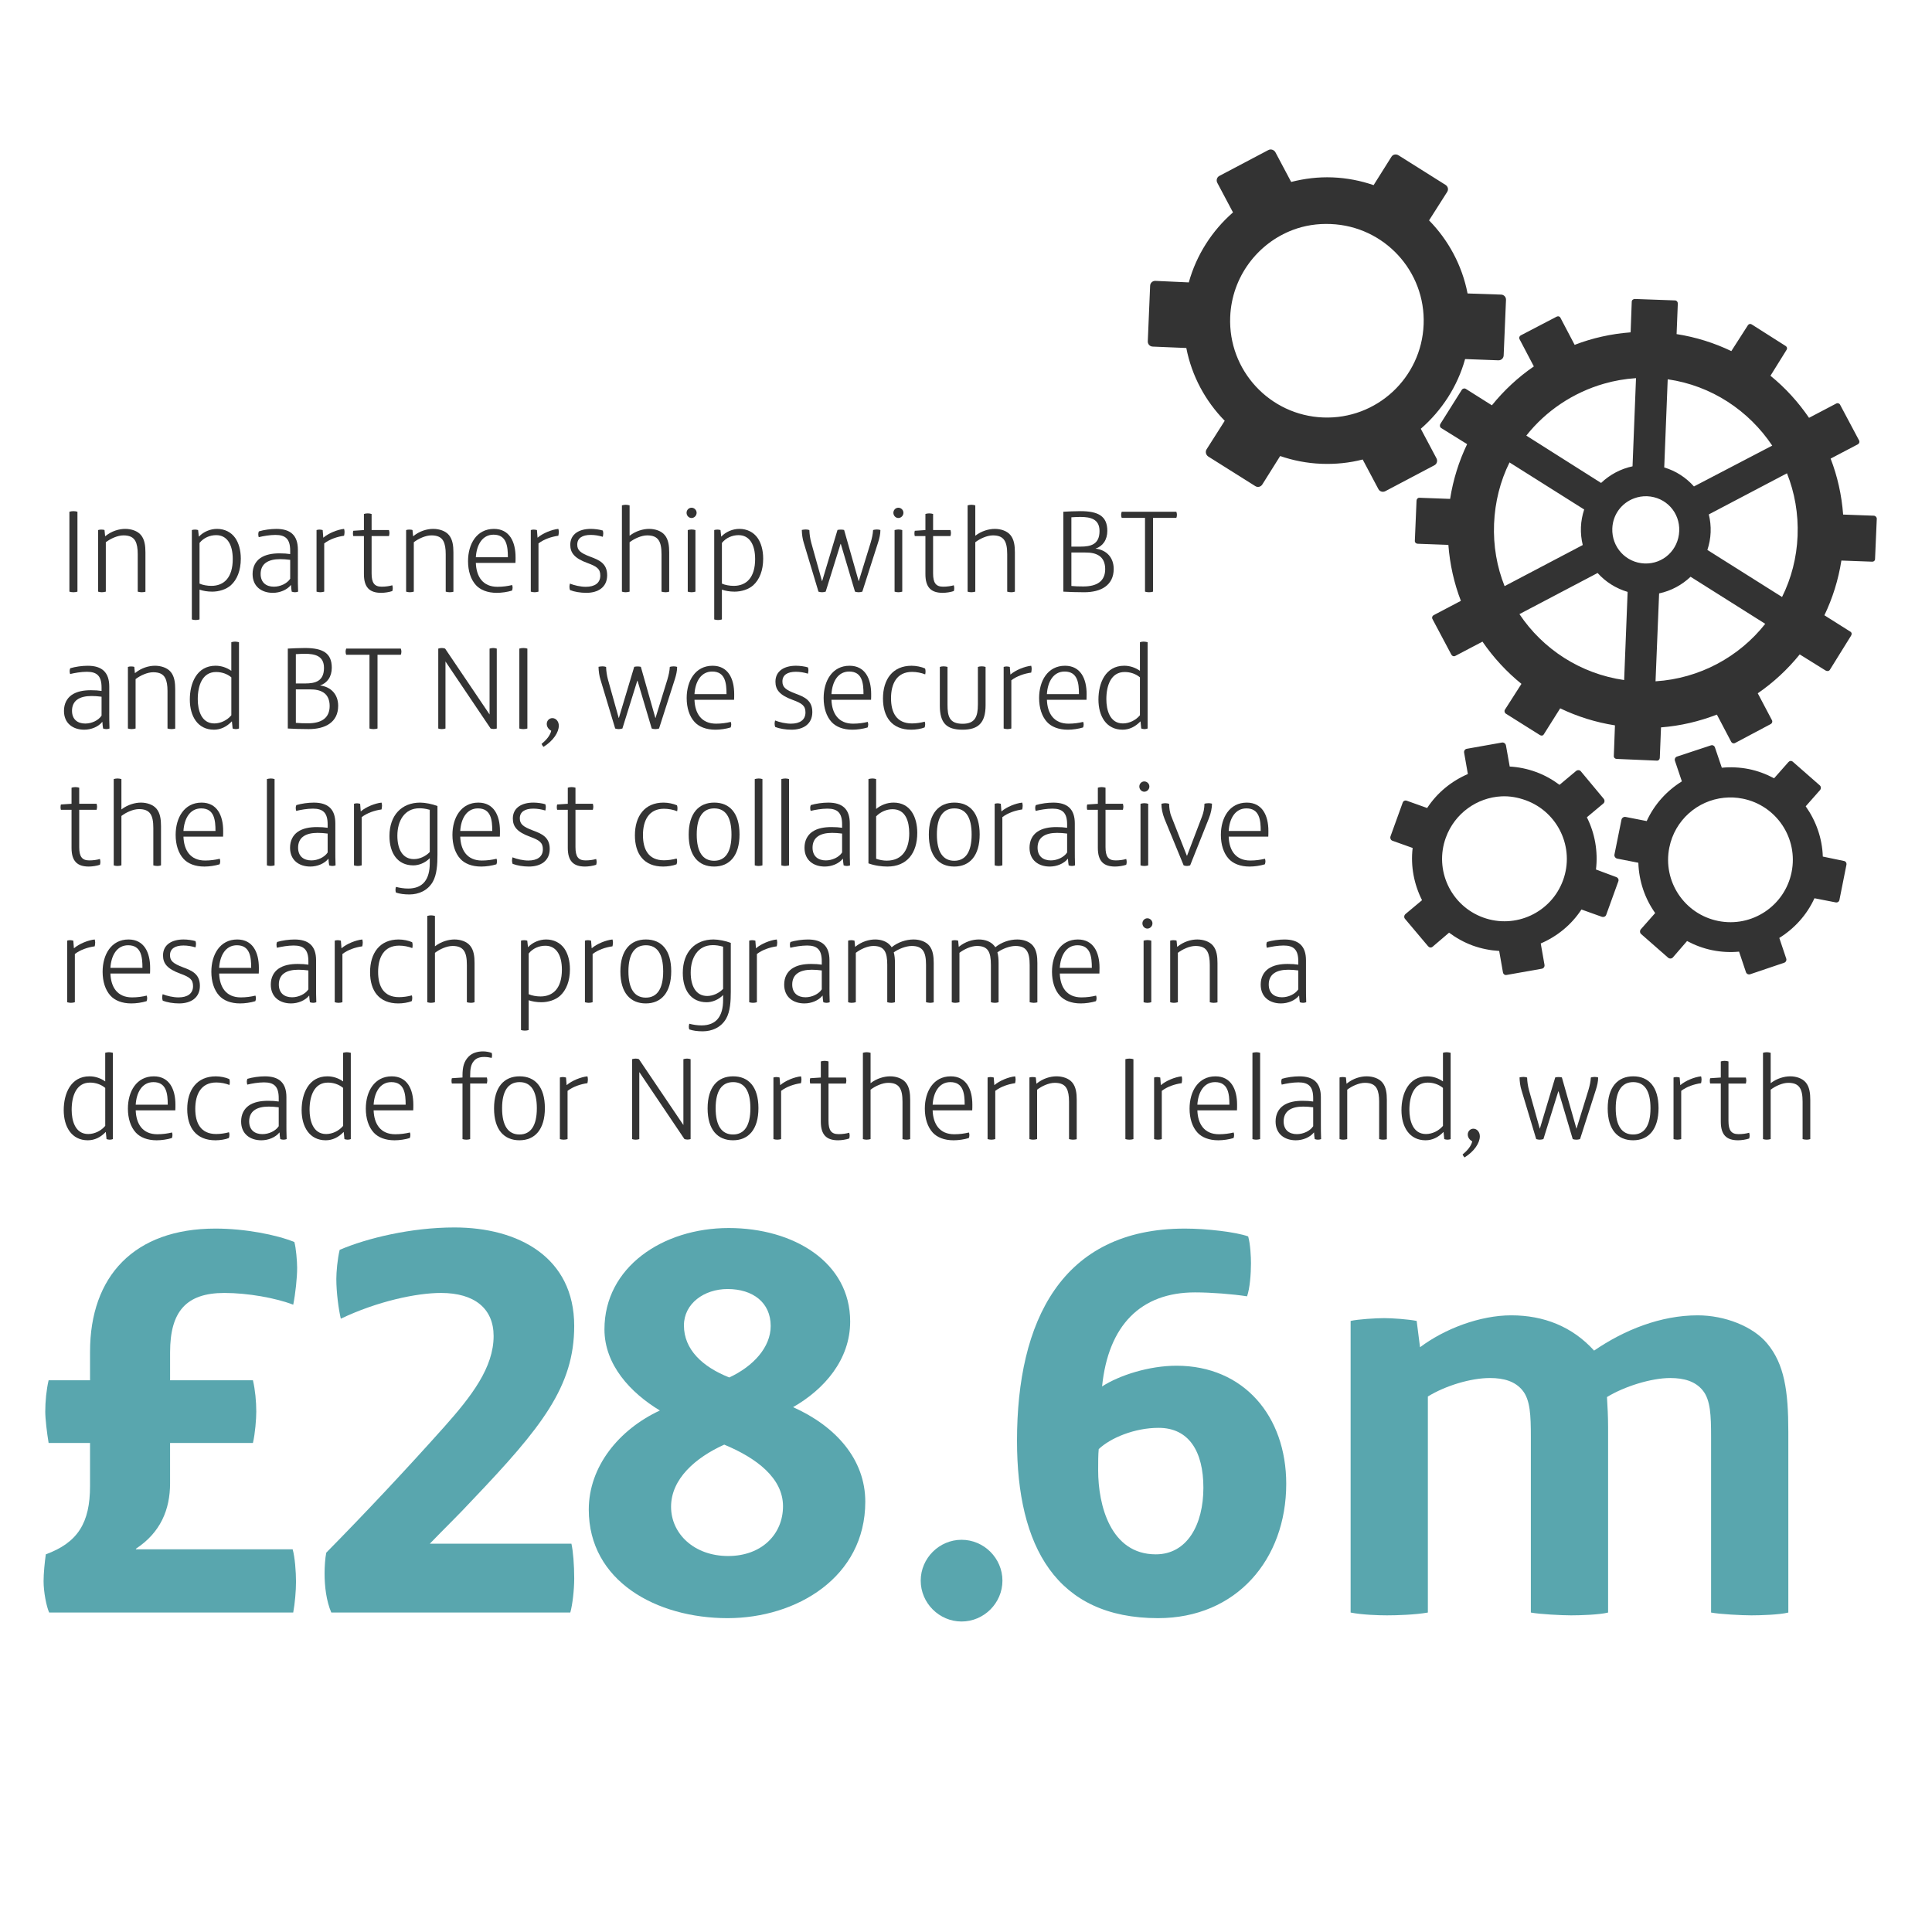 <?xml version="1.0" encoding="utf-8"?>
<!-- Generator: Adobe Illustrator 16.0.0, SVG Export Plug-In . SVG Version: 6.00 Build 0)  -->
<!DOCTYPE svg PUBLIC "-//W3C//DTD SVG 1.1//EN" "http://www.w3.org/Graphics/SVG/1.1/DTD/svg11.dtd">
<svg version="1.1" id="Layer_1" xmlns="http://www.w3.org/2000/svg" xmlns:xlink="http://www.w3.org/1999/xlink" x="0px" y="0px"
	 width="300px" height="300px" viewBox="0 0 300 300" enable-background="new 0 0 300 300" xml:space="preserve">
<g>
	<path fill="#333333" d="M12.026,91.872c-0.147,0.055-0.422,0.092-0.624,0.092c-0.202,0-0.478-0.037-0.624-0.092V79.463
		c0.146-0.055,0.422-0.092,0.624-0.092c0.202,0,0.477,0.037,0.624,0.092V91.872z"/>
	<path fill="#333333" d="M22.58,91.89c-0.147,0.037-0.367,0.073-0.587,0.073c-0.184,0-0.422-0.037-0.606-0.092v-5.819
		c0-0.881-0.11-1.561-0.367-2.038c-0.312-0.587-0.899-0.881-1.854-0.881c-0.917,0-2.019,0.514-2.735,1.065v7.673
		c-0.202,0.055-0.404,0.092-0.624,0.092c-0.184,0-0.404-0.037-0.569-0.092v-9.563c0.129-0.055,0.349-0.074,0.478-0.074
		c0.184,0,0.404,0.019,0.514,0.074l0.092,0.955h0.019c1.01-0.826,2.166-1.138,3.102-1.138c0.937,0,1.909,0.312,2.441,0.955
		c0.587,0.697,0.698,1.707,0.698,2.698V91.89z"/>
	<path fill="#333333" d="M35.847,90.88c-0.716,0.643-1.835,0.991-2.9,0.991c-0.753,0-1.45-0.128-1.964-0.312v4.626
		c-0.184,0.055-0.349,0.092-0.606,0.092c-0.202,0-0.44-0.037-0.587-0.092V82.308c0.092-0.037,0.312-0.074,0.496-0.074
		s0.349,0.037,0.478,0.074l0.11,1.009h0.019c0.698-0.734,1.744-1.193,2.809-1.193c1.156,0,2.184,0.496,2.827,1.413
		c0.532,0.771,0.863,1.873,0.863,3.212C37.389,88.586,36.82,89.999,35.847,90.88z M33.571,83.097c-0.973,0-1.946,0.404-2.588,1.211
		v6.315c0.477,0.22,1.211,0.349,1.835,0.349c1.982,0,3.323-1.303,3.323-4.167C36.141,84.547,35.26,83.097,33.571,83.097z"/>
	<path fill="#333333" d="M46.253,89.522c0,0.661,0,1.487,0.037,2.35c-0.128,0.055-0.331,0.092-0.496,0.092
		c-0.147,0-0.349-0.037-0.496-0.092c-0.055-0.293-0.092-0.679-0.11-1.028H45.17c-0.624,0.771-1.726,1.211-2.809,1.211
		c-1.707,0-3.139-0.955-3.139-2.918c0-1.12,0.459-1.946,1.175-2.46c0.808-0.569,1.873-0.752,3.011-0.752
		c0.642,0,1.175,0.037,1.652,0.11v-0.532c0-1.835-0.752-2.441-2.294-2.441c-0.863,0-1.927,0.184-2.588,0.349
		c-0.037-0.092-0.073-0.293-0.073-0.477c0-0.128,0.037-0.312,0.092-0.422c0.789-0.239,1.835-0.385,2.717-0.385
		c2.184,0,3.341,0.991,3.341,3.23V89.522z M45.06,86.934c-0.532-0.073-1.083-0.11-1.56-0.11c-0.899,0-1.708,0.165-2.258,0.587
		c-0.496,0.367-0.771,0.955-0.771,1.707c0,1.34,0.863,1.982,2.056,1.982c0.991,0,2.038-0.477,2.533-1.23V86.934z"/>
	<path fill="#333333" d="M53.428,83.189c-1.065,0.147-2.221,0.532-3.084,1.193v7.489c-0.184,0.055-0.404,0.092-0.606,0.092
		c-0.202,0-0.404-0.037-0.587-0.092v-9.563c0.11-0.037,0.275-0.074,0.459-0.074c0.147,0,0.349,0.037,0.496,0.074l0.092,1.175h0.019
		c0.789-0.679,2.166-1.249,3.212-1.358c0.037,0.11,0.073,0.312,0.073,0.477C53.501,82.785,53.464,83.024,53.428,83.189z"/>
	<path fill="#333333" d="M60.916,91.78c-0.478,0.165-1.193,0.275-1.726,0.275c-1.817,0-2.68-0.863-2.68-2.9v-5.911h-1.652
		c-0.037-0.092-0.055-0.312-0.055-0.422c0-0.092,0.019-0.312,0.055-0.404l1.652-0.11v-2.497c0.147-0.055,0.386-0.092,0.587-0.092
		c0.202,0,0.459,0.037,0.606,0.092v2.497h2.698c0.037,0.092,0.074,0.367,0.074,0.458c0,0.129-0.037,0.349-0.074,0.478h-2.698v5.801
		c0,1.45,0.422,2.056,1.56,2.056c0.625,0,1.23-0.092,1.652-0.22c0.037,0.092,0.073,0.312,0.073,0.44
		C60.989,91.486,60.971,91.615,60.916,91.78z"/>
	<path fill="#333333" d="M70.404,91.89c-0.147,0.037-0.367,0.073-0.587,0.073c-0.184,0-0.422-0.037-0.606-0.092v-5.819
		c0-0.881-0.11-1.561-0.367-2.038c-0.312-0.587-0.899-0.881-1.854-0.881c-0.917,0-2.019,0.514-2.735,1.065v7.673
		c-0.202,0.055-0.404,0.092-0.624,0.092c-0.184,0-0.404-0.037-0.569-0.092v-9.563c0.129-0.055,0.349-0.074,0.478-0.074
		c0.184,0,0.404,0.019,0.514,0.074l0.092,0.955h0.019c1.01-0.826,2.166-1.138,3.102-1.138c0.937,0,1.909,0.312,2.441,0.955
		c0.587,0.697,0.698,1.707,0.698,2.698V91.89z"/>
	<path fill="#333333" d="M80.038,87.411h-6.149c0.074,2.111,1.065,3.708,3.359,3.708c0.826,0,1.597-0.11,2.276-0.275
		c0.037,0.092,0.073,0.275,0.073,0.385c0,0.184-0.037,0.349-0.092,0.478c-0.716,0.22-1.615,0.349-2.368,0.349
		c-1.45,0-2.551-0.459-3.23-1.193c-0.808-0.881-1.23-2.203-1.23-3.726c0-2.662,1.34-5.011,4.02-5.011
		c2.405,0,3.359,1.982,3.359,4.405C80.057,86.805,80.057,87.136,80.038,87.411z M78.863,86.53c0-1.688-0.184-3.506-2.221-3.506
		c-1.78,0-2.643,1.634-2.753,3.506H78.863z"/>
	<path fill="#333333" d="M86.699,83.189c-1.065,0.147-2.221,0.532-3.084,1.193v7.489c-0.184,0.055-0.404,0.092-0.606,0.092
		c-0.202,0-0.404-0.037-0.587-0.092v-9.563c0.11-0.037,0.275-0.074,0.459-0.074c0.147,0,0.349,0.037,0.496,0.074l0.092,1.175h0.019
		c0.789-0.679,2.166-1.249,3.212-1.358c0.037,0.11,0.073,0.312,0.073,0.477C86.772,82.785,86.736,83.024,86.699,83.189z"/>
	<path fill="#333333" d="M91.048,92.055c-0.917,0-1.872-0.165-2.533-0.422c-0.055-0.128-0.092-0.349-0.092-0.514
		c0-0.11,0.037-0.386,0.074-0.496c0.679,0.275,1.652,0.496,2.459,0.496c1.395,0,2.258-0.587,2.258-1.744
		c0-1.046-0.532-1.413-1.982-1.946c-2.019-0.734-2.68-1.579-2.68-2.827c0-1.689,1.395-2.478,3.194-2.478
		c0.605,0,1.395,0.11,1.854,0.257c0.055,0.165,0.073,0.331,0.073,0.44c0,0.147-0.037,0.404-0.073,0.533
		c-0.606-0.184-1.249-0.294-1.873-0.294c-1.303,0-2.092,0.496-2.092,1.505c0,0.881,0.496,1.303,2,1.872
		c1.377,0.514,2.644,1.028,2.644,2.882C94.279,91.192,92.865,92.055,91.048,92.055z"/>
	<path fill="#333333" d="M103.914,91.872c-0.165,0.055-0.367,0.092-0.551,0.092c-0.22,0-0.459-0.037-0.643-0.092v-5.801
		c0-2.019-0.514-2.937-2.221-2.937c-0.917,0-2.019,0.514-2.735,1.065v7.673c-0.202,0.055-0.422,0.092-0.624,0.092
		c-0.184,0-0.404-0.037-0.569-0.092v-13.4c0.166-0.055,0.422-0.092,0.587-0.092c0.166,0,0.441,0.037,0.606,0.092v4.717
		c0.973-0.752,2.129-1.064,3.029-1.064c0.936,0,1.891,0.312,2.423,0.955c0.587,0.697,0.698,1.707,0.698,2.698V91.872z"/>
	<path fill="#333333" d="M107.381,80.436c-0.422,0-0.771-0.367-0.771-0.808s0.349-0.79,0.771-0.79c0.422,0,0.789,0.349,0.789,0.79
		S107.803,80.436,107.381,80.436z M107.986,91.872c-0.165,0.055-0.404,0.092-0.605,0.092c-0.202,0-0.422-0.037-0.587-0.092v-9.563
		c0.147-0.037,0.385-0.092,0.569-0.092c0.202,0,0.478,0.037,0.624,0.092V91.872z"/>
	<path fill="#333333" d="M116.961,90.88c-0.716,0.643-1.835,0.991-2.9,0.991c-0.753,0-1.45-0.128-1.964-0.312v4.626
		c-0.184,0.055-0.349,0.092-0.606,0.092c-0.202,0-0.44-0.037-0.587-0.092V82.308c0.092-0.037,0.312-0.074,0.496-0.074
		s0.349,0.037,0.478,0.074l0.11,1.009h0.019c0.698-0.734,1.744-1.193,2.809-1.193c1.156,0,2.184,0.496,2.827,1.413
		c0.532,0.771,0.863,1.873,0.863,3.212C118.503,88.586,117.935,89.999,116.961,90.88z M114.686,83.097
		c-0.973,0-1.946,0.404-2.588,1.211v6.315c0.477,0.22,1.211,0.349,1.835,0.349c1.982,0,3.323-1.303,3.323-4.167
		C117.255,84.547,116.374,83.097,114.686,83.097z"/>
	<path fill="#333333" d="M136.36,84.199l-2.459,7.673c-0.147,0.055-0.422,0.092-0.569,0.092c-0.165,0-0.44-0.037-0.569-0.092
		l-2.203-7.416h-0.037l-2.312,7.416c-0.166,0.055-0.422,0.092-0.569,0.092s-0.385-0.037-0.551-0.092l-2.276-7.563
		c-0.202-0.624-0.294-1.34-0.312-2.019c0.146-0.037,0.44-0.073,0.624-0.073c0.202,0,0.385,0.037,0.551,0.092
		c0.018,0.661,0.128,1.358,0.293,1.964l1.67,5.966h0.019l2.386-7.948c0.128-0.037,0.385-0.055,0.514-0.055
		c0.128,0,0.404,0.019,0.514,0.055l2.258,7.948h0.019l1.835-5.947c0.202-0.679,0.349-1.322,0.386-1.982
		c0.128-0.055,0.44-0.092,0.605-0.092c0.166,0,0.422,0.037,0.532,0.092C136.709,82.932,136.562,83.556,136.36,84.199z"/>
	<path fill="#333333" d="M139.496,80.436c-0.422,0-0.771-0.367-0.771-0.808s0.349-0.79,0.771-0.79c0.422,0,0.789,0.349,0.789,0.79
		S139.918,80.436,139.496,80.436z M140.102,91.872c-0.165,0.055-0.404,0.092-0.605,0.092c-0.202,0-0.422-0.037-0.587-0.092v-9.563
		c0.147-0.037,0.385-0.092,0.569-0.092c0.202,0,0.478,0.037,0.624,0.092V91.872z"/>
	<path fill="#333333" d="M148.104,91.78c-0.478,0.165-1.193,0.275-1.726,0.275c-1.817,0-2.68-0.863-2.68-2.9v-5.911h-1.652
		c-0.037-0.092-0.055-0.312-0.055-0.422c0-0.092,0.019-0.312,0.055-0.404l1.652-0.11v-2.497c0.147-0.055,0.386-0.092,0.587-0.092
		c0.202,0,0.459,0.037,0.606,0.092v2.497h2.698c0.037,0.092,0.074,0.367,0.074,0.458c0,0.129-0.037,0.349-0.074,0.478h-2.698v5.801
		c0,1.45,0.422,2.056,1.56,2.056c0.625,0,1.23-0.092,1.652-0.22c0.037,0.092,0.073,0.312,0.073,0.44
		C148.178,91.486,148.16,91.615,148.104,91.78z"/>
	<path fill="#333333" d="M157.593,91.872c-0.165,0.055-0.367,0.092-0.551,0.092c-0.221,0-0.459-0.037-0.643-0.092v-5.801
		c0-2.019-0.514-2.937-2.221-2.937c-0.918,0-2.02,0.514-2.735,1.065v7.673c-0.202,0.055-0.422,0.092-0.624,0.092
		c-0.184,0-0.404-0.037-0.569-0.092v-13.4c0.166-0.055,0.422-0.092,0.587-0.092c0.166,0,0.441,0.037,0.606,0.092v4.717
		c0.973-0.752,2.129-1.064,3.028-1.064c0.937,0,1.892,0.312,2.424,0.955c0.587,0.697,0.697,1.707,0.697,2.698V91.872z"/>
	<path fill="#333333" d="M168.364,91.963c-1.23,0-2.239-0.037-3.249-0.092V79.463c0.734-0.037,1.707-0.092,2.643-0.092
		c2.809,0,4.186,0.789,4.186,3.065c0,1.376-0.697,2.386-1.836,2.753c1.726,0.202,2.827,1.395,2.827,3.157
		C172.935,90.88,170.971,91.963,168.364,91.963z M167.758,80.271c-0.312,0-0.917,0.018-1.395,0.055v4.552h1.432
		c1.597,0,2.938-0.349,2.938-2.423C170.732,80.583,169.318,80.271,167.758,80.271z M170.641,86.273
		c-0.588-0.367-1.23-0.478-2.148-0.478h-2.129v5.195c0.569,0.055,1.156,0.074,1.854,0.074c2.111,0,3.396-0.808,3.396-2.698
		C171.613,87.411,171.282,86.677,170.641,86.273z"/>
	<path fill="#333333" d="M182.661,80.417h-3.616v11.455c-0.146,0.055-0.422,0.092-0.624,0.092s-0.478-0.037-0.624-0.092V80.417
		h-3.616c-0.056-0.11-0.092-0.312-0.092-0.477c0-0.147,0.036-0.349,0.092-0.477h8.48c0.055,0.128,0.092,0.33,0.092,0.477
		C182.753,80.105,182.716,80.307,182.661,80.417z"/>
</g>
<g>
	<path fill="#333333" d="M16.964,110.774c0,0.661,0,1.487,0.037,2.35c-0.128,0.055-0.331,0.092-0.496,0.092
		c-0.147,0-0.349-0.037-0.496-0.092c-0.055-0.293-0.092-0.679-0.11-1.028h-0.018c-0.624,0.771-1.726,1.211-2.809,1.211
		c-1.707,0-3.139-0.955-3.139-2.918c0-1.12,0.459-1.946,1.175-2.46c0.808-0.569,1.873-0.752,3.011-0.752
		c0.642,0,1.175,0.037,1.652,0.11v-0.532c0-1.835-0.752-2.441-2.294-2.441c-0.863,0-1.927,0.184-2.588,0.349
		c-0.037-0.092-0.073-0.293-0.073-0.477c0-0.128,0.037-0.312,0.092-0.422c0.789-0.239,1.835-0.385,2.717-0.385
		c2.184,0,3.341,0.991,3.341,3.23V110.774z M15.771,108.186c-0.532-0.073-1.083-0.11-1.56-0.11c-0.899,0-1.708,0.165-2.258,0.587
		c-0.496,0.367-0.771,0.955-0.771,1.707c0,1.34,0.863,1.982,2.056,1.982c0.991,0,2.038-0.477,2.533-1.23V108.186z"/>
	<path fill="#333333" d="M27.204,113.142c-0.147,0.037-0.367,0.073-0.587,0.073c-0.184,0-0.422-0.037-0.606-0.092v-5.819
		c0-0.881-0.11-1.561-0.367-2.038c-0.312-0.587-0.899-0.881-1.854-0.881c-0.917,0-2.019,0.514-2.735,1.065v7.673
		c-0.202,0.055-0.404,0.092-0.624,0.092c-0.184,0-0.404-0.037-0.569-0.092v-9.563c0.129-0.055,0.349-0.074,0.478-0.074
		c0.184,0,0.404,0.019,0.514,0.074l0.092,0.955h0.019c1.01-0.826,2.166-1.138,3.102-1.138c0.937,0,1.909,0.312,2.441,0.955
		c0.587,0.697,0.698,1.707,0.698,2.698V113.142z"/>
	<path fill="#333333" d="M36.6,113.215c-0.166,0-0.367-0.055-0.478-0.092l-0.11-1.102h-0.019c-0.79,0.826-1.726,1.285-2.772,1.285
		c-2.533,0-3.745-2.111-3.745-4.681c0-2.552,1.083-5.25,4.002-5.25c0.917,0,1.762,0.312,2.441,0.789v-4.442
		c0.165-0.055,0.385-0.092,0.587-0.092c0.22,0,0.44,0.055,0.605,0.092v13.4C36.985,113.179,36.802,113.215,36.6,113.215z
		 M35.921,105.175c-0.661-0.551-1.505-0.826-2.368-0.826c-2.129,0-2.845,2.093-2.845,4.222c0,1.634,0.514,3.763,2.57,3.763
		c0.991,0,2.001-0.496,2.644-1.267V105.175z"/>
	<path fill="#333333" d="M47.94,113.215c-1.23,0-2.24-0.037-3.25-0.092v-12.409c0.734-0.037,1.708-0.092,2.644-0.092
		c2.809,0,4.185,0.789,4.185,3.065c0,1.376-0.697,2.386-1.835,2.753c1.726,0.202,2.827,1.395,2.827,3.157
		C52.511,112.132,50.547,113.215,47.94,113.215z M47.334,101.522c-0.312,0-0.918,0.018-1.395,0.055v4.552h1.432
		c1.597,0,2.937-0.349,2.937-2.423C50.308,101.834,48.895,101.522,47.334,101.522z M50.216,107.525
		c-0.587-0.367-1.23-0.478-2.147-0.478h-2.129v5.195c0.569,0.055,1.156,0.074,1.854,0.074c2.111,0,3.396-0.808,3.396-2.698
		C51.189,108.663,50.859,107.929,50.216,107.525z"/>
	<path fill="#333333" d="M62.237,101.669h-3.616v11.455c-0.147,0.055-0.422,0.092-0.624,0.092c-0.202,0-0.478-0.037-0.625-0.092
		v-11.455h-3.616c-0.055-0.11-0.092-0.312-0.092-0.477c0-0.147,0.037-0.349,0.092-0.477h8.481c0.055,0.128,0.092,0.33,0.092,0.477
		C62.329,101.357,62.292,101.559,62.237,101.669z"/>
	<path fill="#333333" d="M77.139,113.124c-0.092,0.037-0.33,0.073-0.496,0.073c-0.128,0-0.312-0.037-0.458-0.073l-7.012-10.408
		v10.408c-0.128,0.055-0.367,0.092-0.569,0.092c-0.184,0-0.404-0.037-0.551-0.092v-12.409c0.147-0.055,0.386-0.092,0.551-0.092
		c0.202,0,0.386,0.037,0.514,0.092l6.902,10.224v-10.224c0.184-0.055,0.386-0.092,0.569-0.092c0.165,0,0.385,0.037,0.55,0.092
		V113.124z"/>
	<path fill="#333333" d="M81.89,113.124c-0.147,0.055-0.422,0.092-0.624,0.092c-0.202,0-0.478-0.037-0.624-0.092v-12.409
		c0.146-0.055,0.422-0.092,0.624-0.092c0.202,0,0.477,0.037,0.624,0.092V113.124z"/>
	<path fill="#333333" d="M84.404,115.969c-0.11-0.092-0.257-0.312-0.312-0.459c0.752-0.605,1.321-1.285,1.505-2.038
		c-0.385-0.202-0.697-0.587-0.697-1.064c0-0.514,0.404-0.899,0.863-0.899c0.587,0,1.009,0.532,1.009,1.175
		C86.771,113.711,85.927,115.014,84.404,115.969z"/>
	<path fill="#333333" d="M104.795,105.451l-2.459,7.673c-0.147,0.055-0.422,0.092-0.569,0.092c-0.165,0-0.44-0.037-0.569-0.092
		l-2.203-7.416h-0.037l-2.312,7.416c-0.166,0.055-0.422,0.092-0.569,0.092s-0.385-0.037-0.551-0.092l-2.276-7.563
		c-0.202-0.624-0.294-1.34-0.312-2.019c0.146-0.037,0.44-0.073,0.624-0.073c0.202,0,0.385,0.037,0.551,0.092
		c0.018,0.661,0.128,1.358,0.293,1.964l1.67,5.966h0.019l2.386-7.948c0.128-0.037,0.385-0.055,0.514-0.055
		c0.128,0,0.404,0.019,0.514,0.055l2.258,7.948h0.019l1.835-5.947c0.202-0.679,0.349-1.322,0.386-1.982
		c0.128-0.055,0.44-0.092,0.605-0.092c0.166,0,0.422,0.037,0.532,0.092C105.144,104.184,104.997,104.808,104.795,105.451z"/>
	<path fill="#333333" d="M113.988,108.663h-6.149c0.074,2.111,1.065,3.708,3.359,3.708c0.826,0,1.597-0.11,2.276-0.275
		c0.037,0.092,0.073,0.275,0.073,0.385c0,0.184-0.037,0.349-0.092,0.478c-0.716,0.22-1.615,0.349-2.368,0.349
		c-1.45,0-2.551-0.459-3.23-1.193c-0.808-0.881-1.23-2.203-1.23-3.726c0-2.662,1.34-5.011,4.02-5.011
		c2.405,0,3.359,1.982,3.359,4.405C114.006,108.057,114.006,108.388,113.988,108.663z M112.813,107.782
		c0-1.688-0.184-3.506-2.221-3.506c-1.78,0-2.643,1.634-2.753,3.506H112.813z"/>
	<path fill="#333333" d="M122.906,113.307c-0.917,0-1.872-0.165-2.533-0.422c-0.055-0.128-0.092-0.349-0.092-0.514
		c0-0.11,0.037-0.386,0.074-0.496c0.679,0.275,1.652,0.496,2.459,0.496c1.395,0,2.258-0.587,2.258-1.744
		c0-1.046-0.532-1.413-1.982-1.946c-2.019-0.734-2.68-1.579-2.68-2.827c0-1.689,1.396-2.478,3.194-2.478
		c0.605,0,1.395,0.11,1.854,0.257c0.055,0.165,0.073,0.331,0.073,0.44c0,0.147-0.037,0.404-0.073,0.533
		c-0.606-0.184-1.249-0.294-1.873-0.294c-1.303,0-2.092,0.496-2.092,1.505c0,0.881,0.496,1.303,2,1.872
		c1.377,0.514,2.644,1.028,2.644,2.882C126.137,112.444,124.723,113.307,122.906,113.307z"/>
	<path fill="#333333" d="M135.257,108.663h-6.149c0.074,2.111,1.065,3.708,3.359,3.708c0.826,0,1.597-0.11,2.276-0.275
		c0.037,0.092,0.073,0.275,0.073,0.385c0,0.184-0.037,0.349-0.092,0.478c-0.716,0.22-1.615,0.349-2.368,0.349
		c-1.45,0-2.551-0.459-3.23-1.193c-0.808-0.881-1.23-2.203-1.23-3.726c0-2.662,1.34-5.011,4.02-5.011
		c2.405,0,3.359,1.982,3.359,4.405C135.276,108.057,135.276,108.388,135.257,108.663z M134.083,107.782
		c0-1.688-0.184-3.506-2.221-3.506c-1.78,0-2.643,1.634-2.753,3.506H134.083z"/>
	<path fill="#333333" d="M143.663,104.716c-0.587-0.239-1.358-0.385-2.038-0.385c-2.386,0-3.267,1.854-3.267,4.093
		c0,2.203,0.844,3.91,3.249,3.91c0.642,0,1.413-0.11,1.982-0.275c0.037,0.11,0.073,0.238,0.073,0.385
		c0,0.22-0.037,0.386-0.092,0.514c-0.532,0.22-1.395,0.349-2.074,0.349c-2.992,0-4.387-1.964-4.387-4.846
		c0-2.992,1.523-5.084,4.442-5.084c0.697,0,1.523,0.165,2.093,0.422c0.055,0.147,0.073,0.294,0.073,0.459
		C143.718,104.441,143.699,104.588,143.663,104.716z"/>
	<path fill="#333333" d="M153.041,109.489c0,2.791-1.157,3.818-3.58,3.818c-2.479,0-3.524-1.028-3.524-3.727v-6.021
		c0.165-0.055,0.385-0.092,0.587-0.092c0.257,0,0.458,0.055,0.605,0.092v5.874c0,1.78,0.275,2.955,2.35,2.955
		c1.946,0,2.368-1.138,2.368-2.992v-5.837c0.146-0.055,0.403-0.092,0.605-0.092s0.423,0.037,0.588,0.092V109.489z"/>
	<path fill="#333333" d="M160.124,104.441c-1.064,0.147-2.222,0.532-3.084,1.193v7.489c-0.184,0.055-0.404,0.092-0.605,0.092
		c-0.202,0-0.404-0.037-0.588-0.092v-9.563c0.11-0.037,0.275-0.074,0.459-0.074c0.146,0,0.349,0.037,0.496,0.074l0.092,1.175h0.018
		c0.79-0.679,2.166-1.249,3.213-1.358c0.036,0.11,0.073,0.312,0.073,0.477C160.197,104.037,160.16,104.276,160.124,104.441z"/>
	<path fill="#333333" d="M168.713,108.663h-6.149c0.073,2.111,1.064,3.708,3.358,3.708c0.826,0,1.598-0.11,2.276-0.275
		c0.037,0.092,0.073,0.275,0.073,0.385c0,0.184-0.036,0.349-0.091,0.478c-0.717,0.22-1.616,0.349-2.368,0.349
		c-1.45,0-2.552-0.459-3.231-1.193c-0.808-0.881-1.229-2.203-1.229-3.726c0-2.662,1.34-5.011,4.021-5.011
		c2.404,0,3.358,1.982,3.358,4.405C168.73,108.057,168.73,108.388,168.713,108.663z M167.538,107.782
		c0-1.688-0.184-3.506-2.222-3.506c-1.78,0-2.644,1.634-2.753,3.506H167.538z"/>
	<path fill="#333333" d="M177.687,113.215c-0.165,0-0.367-0.055-0.477-0.092l-0.11-1.102h-0.019
		c-0.789,0.826-1.726,1.285-2.771,1.285c-2.533,0-3.745-2.111-3.745-4.681c0-2.552,1.083-5.25,4.002-5.25
		c0.918,0,1.762,0.312,2.441,0.789v-4.442c0.165-0.055,0.386-0.092,0.587-0.092c0.221,0,0.44,0.055,0.606,0.092v13.4
		C178.072,113.179,177.889,113.215,177.687,113.215z M177.008,105.175c-0.661-0.551-1.506-0.826-2.368-0.826
		c-2.129,0-2.846,2.093-2.846,4.222c0,1.634,0.515,3.763,2.57,3.763c0.991,0,2.001-0.496,2.644-1.267V105.175z"/>
</g>
<g>
	<path fill="#333333" d="M15.514,134.283c-0.478,0.165-1.193,0.275-1.726,0.275c-1.817,0-2.68-0.863-2.68-2.9v-5.911H9.456
		c-0.037-0.092-0.055-0.312-0.055-0.422c0-0.092,0.019-0.312,0.055-0.404l1.652-0.11v-2.497c0.147-0.055,0.386-0.092,0.587-0.092
		c0.202,0,0.459,0.037,0.606,0.092v2.497H15c0.037,0.092,0.074,0.367,0.074,0.458c0,0.129-0.037,0.349-0.074,0.478h-2.698v5.801
		c0,1.45,0.422,2.056,1.56,2.056c0.625,0,1.23-0.092,1.652-0.22c0.037,0.092,0.073,0.312,0.073,0.44
		C15.587,133.989,15.569,134.118,15.514,134.283z"/>
	<path fill="#333333" d="M25.002,134.375c-0.165,0.055-0.367,0.092-0.551,0.092c-0.22,0-0.459-0.037-0.643-0.092v-5.801
		c0-2.019-0.514-2.937-2.221-2.937c-0.917,0-2.019,0.514-2.735,1.065v7.673c-0.202,0.055-0.422,0.092-0.624,0.092
		c-0.184,0-0.404-0.037-0.569-0.092v-13.4c0.166-0.055,0.422-0.092,0.587-0.092c0.166,0,0.441,0.037,0.606,0.092v4.717
		c0.973-0.752,2.129-1.064,3.029-1.064c0.936,0,1.891,0.312,2.423,0.955c0.587,0.697,0.698,1.707,0.698,2.698V134.375z"/>
	<path fill="#333333" d="M34.636,129.914h-6.149c0.074,2.111,1.065,3.708,3.359,3.708c0.826,0,1.597-0.11,2.276-0.275
		c0.037,0.092,0.073,0.275,0.073,0.385c0,0.184-0.037,0.349-0.092,0.478c-0.716,0.22-1.615,0.349-2.368,0.349
		c-1.45,0-2.551-0.459-3.23-1.193c-0.808-0.881-1.23-2.203-1.23-3.726c0-2.662,1.34-5.011,4.02-5.011
		c2.405,0,3.359,1.982,3.359,4.405C34.655,129.308,34.655,129.639,34.636,129.914z M33.461,129.033c0-1.688-0.184-3.506-2.221-3.506
		c-1.78,0-2.643,1.634-2.753,3.506H33.461z"/>
	<path fill="#333333" d="M42.636,134.375c-0.202,0.055-0.404,0.092-0.624,0.092c-0.184,0-0.404-0.037-0.569-0.092v-13.4
		c0.165-0.037,0.367-0.092,0.605-0.092c0.202,0,0.422,0.037,0.587,0.092V134.375z"/>
	<path fill="#333333" d="M52.07,132.025c0,0.661,0,1.487,0.037,2.35c-0.128,0.055-0.331,0.092-0.496,0.092
		c-0.147,0-0.349-0.037-0.496-0.092c-0.055-0.293-0.092-0.679-0.11-1.028h-0.018c-0.624,0.771-1.726,1.211-2.809,1.211
		c-1.707,0-3.139-0.955-3.139-2.918c0-1.12,0.459-1.946,1.175-2.46c0.808-0.569,1.873-0.752,3.011-0.752
		c0.642,0,1.175,0.037,1.652,0.11v-0.532c0-1.835-0.752-2.441-2.294-2.441c-0.863,0-1.927,0.184-2.588,0.349
		c-0.037-0.092-0.073-0.293-0.073-0.477c0-0.128,0.037-0.312,0.092-0.422c0.789-0.239,1.835-0.385,2.717-0.385
		c2.184,0,3.341,0.991,3.341,3.23V132.025z M50.877,129.437c-0.532-0.073-1.083-0.11-1.56-0.11c-0.899,0-1.708,0.165-2.258,0.587
		c-0.496,0.367-0.771,0.955-0.771,1.707c0,1.34,0.863,1.982,2.056,1.982c0.991,0,2.038-0.477,2.533-1.23V129.437z"/>
	<path fill="#333333" d="M59.245,125.692c-1.065,0.147-2.221,0.532-3.084,1.193v7.489c-0.184,0.055-0.404,0.092-0.606,0.092
		c-0.202,0-0.404-0.037-0.587-0.092v-9.563c0.11-0.037,0.275-0.074,0.459-0.074c0.147,0,0.349,0.037,0.496,0.074l0.092,1.175h0.019
		c0.789-0.679,2.166-1.249,3.212-1.358c0.037,0.11,0.073,0.312,0.073,0.477C59.318,125.288,59.282,125.527,59.245,125.692z"/>
	<path fill="#333333" d="M67.926,132.777c0,1.377-0.073,3.029-0.734,4.167c-0.789,1.358-2.203,1.946-3.616,1.946
		c-0.808,0-1.505-0.092-2.092-0.293c-0.055-0.11-0.074-0.294-0.074-0.441c0-0.11,0.037-0.33,0.074-0.44
		c0.569,0.147,1.23,0.257,1.891,0.257c2.313,0,3.359-1.432,3.359-3.946v-0.771c-0.716,0.752-1.726,1.12-2.552,1.12
		c-2.441,0-3.708-1.891-3.708-4.552c0-3.268,1.927-5.195,4.773-5.195c0.752,0,1.891,0.22,2.68,0.532V132.777z M66.733,125.747
		c-0.661-0.184-1.138-0.239-1.597-0.239c-2.331,0-3.433,1.964-3.433,4.259c0,2.038,0.771,3.635,2.57,3.635
		c0.918,0,1.854-0.459,2.46-1.102V125.747z"/>
	<path fill="#333333" d="M77.615,129.914h-6.149c0.074,2.111,1.065,3.708,3.359,3.708c0.826,0,1.597-0.11,2.276-0.275
		c0.037,0.092,0.073,0.275,0.073,0.385c0,0.184-0.037,0.349-0.092,0.478c-0.716,0.22-1.615,0.349-2.368,0.349
		c-1.45,0-2.551-0.459-3.23-1.193c-0.808-0.881-1.23-2.203-1.23-3.726c0-2.662,1.34-5.011,4.02-5.011
		c2.405,0,3.359,1.982,3.359,4.405C77.634,129.308,77.634,129.639,77.615,129.914z M76.44,129.033c0-1.688-0.184-3.506-2.221-3.506
		c-1.78,0-2.643,1.634-2.753,3.506H76.44z"/>
	<path fill="#333333" d="M82.129,134.558c-0.917,0-1.872-0.165-2.533-0.422c-0.055-0.128-0.092-0.349-0.092-0.514
		c0-0.11,0.037-0.386,0.074-0.496c0.679,0.275,1.652,0.496,2.459,0.496c1.395,0,2.258-0.587,2.258-1.744
		c0-1.046-0.532-1.413-1.982-1.946c-2.019-0.734-2.68-1.579-2.68-2.827c0-1.689,1.395-2.478,3.194-2.478
		c0.605,0,1.395,0.11,1.854,0.257c0.055,0.165,0.073,0.331,0.073,0.44c0,0.147-0.037,0.404-0.073,0.533
		c-0.606-0.184-1.249-0.294-1.873-0.294c-1.303,0-2.092,0.496-2.092,1.505c0,0.881,0.496,1.303,2,1.872
		c1.377,0.514,2.644,1.028,2.644,2.882C85.36,133.695,83.946,134.558,82.129,134.558z"/>
	<path fill="#333333" d="M92.572,134.283c-0.478,0.165-1.193,0.275-1.726,0.275c-1.817,0-2.68-0.863-2.68-2.9v-5.911h-1.652
		c-0.037-0.092-0.055-0.312-0.055-0.422c0-0.092,0.019-0.312,0.055-0.404l1.652-0.11v-2.497c0.147-0.055,0.386-0.092,0.587-0.092
		c0.202,0,0.459,0.037,0.606,0.092v2.497h2.698c0.037,0.092,0.074,0.367,0.074,0.458c0,0.129-0.037,0.349-0.074,0.478h-2.698v5.801
		c0,1.45,0.422,2.056,1.56,2.056c0.625,0,1.23-0.092,1.652-0.22c0.037,0.092,0.073,0.312,0.073,0.44
		C92.645,133.989,92.627,134.118,92.572,134.283z"/>
	<path fill="#333333" d="M105.143,125.967c-0.587-0.239-1.358-0.385-2.038-0.385c-2.386,0-3.267,1.854-3.267,4.093
		c0,2.203,0.844,3.91,3.249,3.91c0.642,0,1.413-0.11,1.982-0.275c0.037,0.11,0.073,0.238,0.073,0.385
		c0,0.22-0.037,0.386-0.092,0.514c-0.532,0.22-1.395,0.349-2.074,0.349c-2.992,0-4.387-1.964-4.387-4.846
		c0-2.992,1.523-5.084,4.442-5.084c0.697,0,1.523,0.165,2.093,0.422c0.055,0.147,0.073,0.294,0.073,0.459
		C105.198,125.692,105.179,125.839,105.143,125.967z"/>
	<path fill="#333333" d="M110.886,134.558c-2.405,0-3.947-1.652-3.947-4.956s1.561-4.975,3.965-4.975
		c2.405,0,3.928,1.634,3.928,4.938C114.833,132.869,113.291,134.558,110.886,134.558z M110.904,125.527
		c-1.762,0-2.716,1.358-2.716,4.057s0.936,4.075,2.698,4.075s2.698-1.377,2.698-4.075S112.667,125.527,110.904,125.527z"/>
	<path fill="#333333" d="M118.392,134.375c-0.202,0.055-0.404,0.092-0.624,0.092c-0.184,0-0.404-0.037-0.569-0.092v-13.4
		c0.165-0.037,0.367-0.092,0.605-0.092c0.202,0,0.422,0.037,0.587,0.092V134.375z"/>
	<path fill="#333333" d="M122.521,134.375c-0.202,0.055-0.404,0.092-0.624,0.092c-0.184,0-0.404-0.037-0.569-0.092v-13.4
		c0.165-0.037,0.367-0.092,0.605-0.092c0.202,0,0.422,0.037,0.587,0.092V134.375z"/>
	<path fill="#333333" d="M131.955,132.025c0,0.661,0,1.487,0.037,2.35c-0.128,0.055-0.331,0.092-0.496,0.092
		c-0.147,0-0.349-0.037-0.496-0.092c-0.055-0.293-0.092-0.679-0.11-1.028h-0.018c-0.624,0.771-1.726,1.211-2.809,1.211
		c-1.707,0-3.139-0.955-3.139-2.918c0-1.12,0.459-1.946,1.175-2.46c0.808-0.569,1.873-0.752,3.011-0.752
		c0.643,0,1.175,0.037,1.652,0.11v-0.532c0-1.835-0.752-2.441-2.294-2.441c-0.863,0-1.927,0.184-2.588,0.349
		c-0.037-0.092-0.073-0.293-0.073-0.477c0-0.128,0.037-0.312,0.092-0.422c0.789-0.239,1.835-0.385,2.717-0.385
		c2.184,0,3.341,0.991,3.341,3.23V132.025z M130.761,129.437c-0.532-0.073-1.083-0.11-1.56-0.11c-0.899,0-1.708,0.165-2.258,0.587
		c-0.496,0.367-0.771,0.955-0.771,1.707c0,1.34,0.863,1.982,2.056,1.982c0.991,0,2.038-0.477,2.533-1.23V129.437z"/>
	<path fill="#333333" d="M137.789,134.558c-0.844,0-1.927-0.128-2.937-0.496v-13.088c0.129-0.037,0.404-0.092,0.569-0.092
		c0.293,0,0.514,0.055,0.624,0.092v4.644c0.752-0.624,1.707-0.991,2.717-0.991c2.588,0,3.671,2.221,3.671,4.699
		C142.434,132.484,140.818,134.558,137.789,134.558z M138.597,125.655c-0.917,0-1.835,0.385-2.551,1.102v6.59
		c0.496,0.184,1.12,0.293,1.652,0.293c2.552,0,3.488-1.946,3.488-4.24C141.185,127.619,140.671,125.655,138.597,125.655z"/>
	<path fill="#333333" d="M148.177,134.558c-2.405,0-3.947-1.652-3.947-4.956s1.561-4.975,3.965-4.975
		c2.405,0,3.928,1.634,3.928,4.938C152.123,132.869,150.582,134.558,148.177,134.558z M148.195,125.527
		c-1.762,0-2.716,1.358-2.716,4.057s0.936,4.075,2.698,4.075s2.698-1.377,2.698-4.075S149.957,125.527,148.195,125.527z"/>
	<path fill="#333333" d="M158.729,125.692c-1.064,0.147-2.222,0.532-3.084,1.193v7.489c-0.184,0.055-0.404,0.092-0.605,0.092
		c-0.202,0-0.404-0.037-0.588-0.092v-9.563c0.11-0.037,0.275-0.074,0.459-0.074c0.146,0,0.349,0.037,0.496,0.074l0.092,1.175h0.018
		c0.79-0.679,2.166-1.249,3.213-1.358c0.036,0.11,0.073,0.312,0.073,0.477C158.803,125.288,158.766,125.527,158.729,125.692z"/>
	<path fill="#333333" d="M166.896,132.025c0,0.661,0,1.487,0.036,2.35c-0.128,0.055-0.33,0.092-0.495,0.092
		c-0.146,0-0.349-0.037-0.496-0.092c-0.055-0.293-0.092-0.679-0.109-1.028h-0.019c-0.624,0.771-1.726,1.211-2.809,1.211
		c-1.707,0-3.139-0.955-3.139-2.918c0-1.12,0.459-1.946,1.175-2.46c0.808-0.569,1.872-0.752,3.01-0.752
		c0.643,0,1.175,0.037,1.652,0.11v-0.532c0-1.835-0.753-2.441-2.295-2.441c-0.862,0-1.927,0.184-2.588,0.349
		c-0.036-0.092-0.073-0.293-0.073-0.477c0-0.128,0.037-0.312,0.092-0.422c0.789-0.239,1.836-0.385,2.717-0.385
		c2.185,0,3.341,0.991,3.341,3.23V132.025z M165.703,129.437c-0.532-0.073-1.083-0.11-1.561-0.11c-0.899,0-1.707,0.165-2.258,0.587
		c-0.495,0.367-0.771,0.955-0.771,1.707c0,1.34,0.862,1.982,2.056,1.982c0.991,0,2.038-0.477,2.533-1.23V129.437z"/>
	<path fill="#333333" d="M174.879,134.283c-0.478,0.165-1.193,0.275-1.726,0.275c-1.817,0-2.68-0.863-2.68-2.9v-5.911h-1.652
		c-0.037-0.092-0.055-0.312-0.055-0.422c0-0.092,0.018-0.312,0.055-0.404l1.652-0.11v-2.497c0.146-0.055,0.385-0.092,0.587-0.092
		s0.459,0.037,0.605,0.092v2.497h2.699c0.036,0.092,0.073,0.367,0.073,0.458c0,0.129-0.037,0.349-0.073,0.478h-2.699v5.801
		c0,1.45,0.423,2.056,1.561,2.056c0.624,0,1.23-0.092,1.652-0.22c0.037,0.092,0.073,0.312,0.073,0.44
		C174.952,133.989,174.934,134.118,174.879,134.283z"/>
	<path fill="#333333" d="M177.686,122.938c-0.422,0-0.771-0.367-0.771-0.808s0.35-0.79,0.771-0.79s0.789,0.349,0.789,0.79
		S178.107,122.938,177.686,122.938z M178.291,134.375c-0.165,0.055-0.403,0.092-0.605,0.092s-0.422-0.037-0.588-0.092v-9.563
		c0.147-0.037,0.386-0.092,0.569-0.092c0.202,0,0.478,0.037,0.624,0.092V134.375z"/>
	<path fill="#333333" d="M187.688,127.142l-2.882,7.232c-0.165,0.055-0.349,0.092-0.495,0.092c-0.202,0-0.367-0.037-0.514-0.092
		l-2.975-7.232c-0.33-0.826-0.477-1.652-0.477-2.331c0.146-0.037,0.403-0.092,0.568-0.092c0.221,0,0.441,0.037,0.625,0.092
		c0.018,0.624,0.092,1.34,0.366,2l2.387,6.058h0.037l2.312-6.058c0.257-0.642,0.386-1.358,0.386-2
		c0.128-0.055,0.403-0.092,0.643-0.092c0.128,0,0.367,0.018,0.532,0.073C188.185,125.453,188.056,126.243,187.688,127.142z"/>
	<path fill="#333333" d="M196.938,129.914h-6.149c0.073,2.111,1.064,3.708,3.359,3.708c0.825,0,1.597-0.11,2.275-0.275
		c0.037,0.092,0.074,0.275,0.074,0.385c0,0.184-0.037,0.349-0.092,0.478c-0.717,0.22-1.616,0.349-2.368,0.349
		c-1.45,0-2.552-0.459-3.231-1.193c-0.808-0.881-1.229-2.203-1.229-3.726c0-2.662,1.34-5.011,4.021-5.011
		c2.404,0,3.358,1.982,3.358,4.405C196.956,129.308,196.956,129.639,196.938,129.914z M195.764,129.033
		c0-1.688-0.184-3.506-2.222-3.506c-1.78,0-2.644,1.634-2.753,3.506H195.764z"/>
</g>
<g>
	<path fill="#333333" d="M14.706,146.944c-1.065,0.147-2.221,0.532-3.084,1.193v7.489c-0.184,0.055-0.404,0.092-0.606,0.092
		c-0.202,0-0.404-0.037-0.587-0.092v-9.563c0.11-0.037,0.275-0.074,0.459-0.074c0.147,0,0.349,0.037,0.496,0.074l0.092,1.175h0.019
		c0.789-0.679,2.166-1.249,3.212-1.358c0.037,0.11,0.073,0.312,0.073,0.477C14.779,146.541,14.743,146.779,14.706,146.944z"/>
	<path fill="#333333" d="M23.295,151.166h-6.149c0.074,2.111,1.065,3.708,3.359,3.708c0.826,0,1.597-0.109,2.276-0.275
		c0.037,0.092,0.073,0.275,0.073,0.386c0,0.184-0.037,0.349-0.092,0.478c-0.716,0.22-1.615,0.349-2.368,0.349
		c-1.45,0-2.551-0.459-3.23-1.193c-0.808-0.881-1.23-2.202-1.23-3.726c0-2.662,1.34-5.011,4.02-5.011
		c2.405,0,3.359,1.982,3.359,4.405C23.313,150.561,23.313,150.891,23.295,151.166z M22.12,150.285c0-1.688-0.184-3.506-2.221-3.506
		c-1.78,0-2.643,1.634-2.753,3.506H22.12z"/>
	<path fill="#333333" d="M27.809,155.811c-0.917,0-1.872-0.165-2.533-0.422c-0.055-0.129-0.092-0.35-0.092-0.515
		c0-0.109,0.037-0.385,0.074-0.495c0.679,0.275,1.652,0.495,2.459,0.495c1.395,0,2.258-0.587,2.258-1.743
		c0-1.047-0.532-1.414-1.982-1.946c-2.019-0.734-2.68-1.579-2.68-2.827c0-1.689,1.395-2.478,3.194-2.478
		c0.605,0,1.395,0.11,1.854,0.257c0.055,0.165,0.073,0.331,0.073,0.44c0,0.147-0.037,0.404-0.073,0.532
		c-0.606-0.183-1.249-0.293-1.873-0.293c-1.303,0-2.092,0.496-2.092,1.505c0,0.881,0.496,1.303,2,1.872
		c1.377,0.514,2.644,1.028,2.644,2.882C31.04,154.948,29.626,155.811,27.809,155.811z"/>
	<path fill="#333333" d="M40.179,151.166h-6.149c0.074,2.111,1.065,3.708,3.359,3.708c0.826,0,1.597-0.109,2.276-0.275
		c0.037,0.092,0.073,0.275,0.073,0.386c0,0.184-0.037,0.349-0.092,0.478c-0.716,0.22-1.615,0.349-2.368,0.349
		c-1.45,0-2.551-0.459-3.23-1.193c-0.808-0.881-1.23-2.202-1.23-3.726c0-2.662,1.34-5.011,4.02-5.011
		c2.405,0,3.359,1.982,3.359,4.405C40.197,150.561,40.197,150.891,40.179,151.166z M39.004,150.285c0-1.688-0.184-3.506-2.221-3.506
		c-1.78,0-2.643,1.634-2.753,3.506H39.004z"/>
	<path fill="#333333" d="M49.08,153.277c0,0.661,0,1.487,0.037,2.35c-0.128,0.055-0.331,0.092-0.496,0.092
		c-0.147,0-0.349-0.037-0.496-0.092c-0.055-0.294-0.092-0.679-0.11-1.028h-0.018c-0.624,0.771-1.726,1.212-2.809,1.212
		c-1.707,0-3.139-0.954-3.139-2.919c0-1.119,0.459-1.945,1.175-2.459c0.808-0.569,1.873-0.752,3.011-0.752
		c0.643,0,1.175,0.037,1.652,0.11v-0.532c0-1.835-0.752-2.441-2.294-2.441c-0.863,0-1.927,0.184-2.588,0.349
		c-0.037-0.092-0.073-0.293-0.073-0.477c0-0.128,0.037-0.312,0.092-0.422c0.789-0.239,1.835-0.385,2.717-0.385
		c2.184,0,3.341,0.991,3.341,3.23V153.277z M47.886,150.689c-0.532-0.073-1.083-0.11-1.56-0.11c-0.899,0-1.708,0.165-2.258,0.587
		c-0.496,0.367-0.771,0.955-0.771,1.707c0,1.341,0.863,1.983,2.056,1.983c0.991,0,2.038-0.478,2.533-1.23V150.689z"/>
	<path fill="#333333" d="M56.254,146.944c-1.065,0.147-2.221,0.532-3.084,1.193v7.489c-0.184,0.055-0.404,0.092-0.606,0.092
		c-0.202,0-0.404-0.037-0.587-0.092v-9.563c0.11-0.037,0.275-0.074,0.459-0.074c0.147,0,0.349,0.037,0.496,0.074l0.092,1.175h0.019
		c0.789-0.679,2.166-1.249,3.212-1.358c0.037,0.11,0.073,0.312,0.073,0.477C56.328,146.541,56.291,146.779,56.254,146.944z"/>
	<path fill="#333333" d="M64.018,147.22c-0.587-0.239-1.358-0.385-2.038-0.385c-2.386,0-3.267,1.854-3.267,4.093
		c0,2.203,0.844,3.91,3.249,3.91c0.642,0,1.413-0.11,1.982-0.275c0.037,0.11,0.073,0.238,0.073,0.386
		c0,0.22-0.037,0.385-0.092,0.514c-0.532,0.22-1.395,0.349-2.074,0.349c-2.992,0-4.387-1.964-4.387-4.846
		c0-2.992,1.523-5.084,4.442-5.084c0.697,0,1.523,0.165,2.093,0.422c0.055,0.147,0.073,0.294,0.073,0.459
		C64.073,146.944,64.054,147.091,64.018,147.22z"/>
	<path fill="#333333" d="M73.689,155.627c-0.165,0.055-0.367,0.092-0.551,0.092c-0.22,0-0.459-0.037-0.643-0.092v-5.801
		c0-2.019-0.514-2.937-2.221-2.937c-0.917,0-2.019,0.514-2.735,1.065v7.673c-0.202,0.055-0.422,0.092-0.624,0.092
		c-0.184,0-0.404-0.037-0.569-0.092v-13.4c0.166-0.055,0.422-0.092,0.587-0.092c0.166,0,0.441,0.037,0.606,0.092v4.717
		c0.973-0.752,2.129-1.064,3.029-1.064c0.936,0,1.891,0.312,2.423,0.955c0.587,0.697,0.698,1.707,0.698,2.698V155.627z"/>
	<path fill="#333333" d="M86.957,154.636c-0.716,0.643-1.835,0.991-2.9,0.991c-0.753,0-1.45-0.129-1.964-0.312v4.626
		c-0.184,0.056-0.349,0.092-0.606,0.092c-0.202,0-0.44-0.036-0.587-0.092v-13.877c0.092-0.037,0.312-0.074,0.496-0.074
		s0.349,0.037,0.478,0.074l0.11,1.009H82c0.698-0.734,1.744-1.193,2.809-1.193c1.156,0,2.184,0.496,2.827,1.413
		c0.532,0.771,0.863,1.873,0.863,3.212C88.499,152.341,87.93,153.755,86.957,154.636z M84.681,146.853
		c-0.973,0-1.946,0.404-2.588,1.211v6.315c0.477,0.22,1.211,0.349,1.835,0.349c1.982,0,3.323-1.304,3.323-4.167
		C87.25,148.303,86.369,146.853,84.681,146.853z"/>
	<path fill="#333333" d="M95.105,146.944c-1.065,0.147-2.221,0.532-3.084,1.193v7.489c-0.184,0.055-0.404,0.092-0.606,0.092
		c-0.202,0-0.404-0.037-0.587-0.092v-9.563c0.11-0.037,0.275-0.074,0.459-0.074c0.147,0,0.349,0.037,0.496,0.074l0.092,1.175h0.019
		c0.789-0.679,2.166-1.249,3.212-1.358c0.037,0.11,0.073,0.312,0.073,0.477C95.178,146.541,95.142,146.779,95.105,146.944z"/>
	<path fill="#333333" d="M100.28,155.811c-2.405,0-3.947-1.652-3.947-4.956c0-3.304,1.561-4.975,3.965-4.975
		c2.405,0,3.928,1.634,3.928,4.938C104.226,154.122,102.685,155.811,100.28,155.811z M100.298,146.779
		c-1.762,0-2.716,1.358-2.716,4.057s0.936,4.075,2.698,4.075s2.698-1.377,2.698-4.075S102.06,146.779,100.298,146.779z"/>
	<path fill="#333333" d="M113.476,154.03c0,1.376-0.073,3.028-0.734,4.167c-0.789,1.358-2.203,1.945-3.616,1.945
		c-0.808,0-1.505-0.092-2.092-0.294c-0.055-0.11-0.074-0.293-0.074-0.44c0-0.11,0.037-0.33,0.074-0.44
		c0.569,0.146,1.23,0.257,1.891,0.257c2.313,0,3.359-1.432,3.359-3.946v-0.771c-0.716,0.753-1.726,1.12-2.552,1.12
		c-2.441,0-3.708-1.891-3.708-4.553c0-3.267,1.927-5.194,4.773-5.194c0.752,0,1.891,0.22,2.68,0.532V154.03z M112.283,147
		c-0.661-0.184-1.138-0.239-1.597-0.239c-2.331,0-3.433,1.964-3.433,4.259c0,2.037,0.771,3.635,2.57,3.635
		c0.918,0,1.854-0.459,2.46-1.102V147z"/>
	<path fill="#333333" d="M120.614,146.944c-1.065,0.147-2.221,0.532-3.084,1.193v7.489c-0.184,0.055-0.404,0.092-0.606,0.092
		c-0.202,0-0.404-0.037-0.587-0.092v-9.563c0.11-0.037,0.275-0.074,0.459-0.074c0.147,0,0.349,0.037,0.496,0.074l0.092,1.175h0.019
		c0.789-0.679,2.166-1.249,3.212-1.358c0.037,0.11,0.073,0.312,0.073,0.477C120.687,146.541,120.65,146.779,120.614,146.944z"/>
	<path fill="#333333" d="M128.799,153.277c0,0.661,0,1.487,0.037,2.35c-0.128,0.055-0.331,0.092-0.496,0.092
		c-0.147,0-0.349-0.037-0.496-0.092c-0.055-0.294-0.092-0.679-0.11-1.028h-0.018c-0.624,0.771-1.726,1.212-2.809,1.212
		c-1.707,0-3.139-0.954-3.139-2.919c0-1.119,0.459-1.945,1.175-2.459c0.808-0.569,1.873-0.752,3.011-0.752
		c0.643,0,1.175,0.037,1.652,0.11v-0.532c0-1.835-0.752-2.441-2.294-2.441c-0.863,0-1.927,0.184-2.588,0.349
		c-0.037-0.092-0.073-0.293-0.073-0.477c0-0.128,0.037-0.312,0.092-0.422c0.789-0.239,1.835-0.385,2.717-0.385
		c2.184,0,3.341,0.991,3.341,3.23V153.277z M127.606,150.689c-0.532-0.073-1.083-0.11-1.56-0.11c-0.899,0-1.708,0.165-2.258,0.587
		c-0.496,0.367-0.771,0.955-0.771,1.707c0,1.341,0.863,1.983,2.056,1.983c0.991,0,2.038-0.478,2.533-1.23V150.689z"/>
	<path fill="#333333" d="M144.987,155.646c-0.184,0.036-0.367,0.073-0.551,0.073c-0.22,0-0.422-0.055-0.642-0.092v-5.801
		c0-2.019-0.514-2.937-2.221-2.937c-0.881,0-2.056,0.459-2.79,0.991c0.146,0.514,0.183,1.083,0.183,1.652v6.094
		c-0.183,0.055-0.367,0.092-0.55,0.092c-0.239,0-0.459-0.037-0.643-0.092v-5.801c0-2.019-0.459-2.937-2.166-2.937
		c-0.918,0-2.001,0.514-2.717,1.065v7.673c-0.202,0.055-0.44,0.092-0.661,0.092c-0.184,0-0.386-0.037-0.533-0.092v-9.563
		c0.092-0.037,0.294-0.074,0.496-0.074c0.166,0,0.367,0.037,0.496,0.074l0.092,0.955h0.019c1.01-0.826,2.166-1.138,3.102-1.138
		c0.937,0,1.836,0.312,2.368,0.955c0.073,0.073,0.128,0.165,0.184,0.257c0.973-0.79,2.221-1.211,3.414-1.211
		c0.937,0,1.891,0.312,2.423,0.955c0.587,0.697,0.697,1.707,0.697,2.698V155.646z"/>
	<path fill="#333333" d="M161.081,155.646c-0.184,0.036-0.367,0.073-0.551,0.073c-0.22,0-0.422-0.055-0.643-0.092v-5.801
		c0-2.019-0.514-2.937-2.221-2.937c-0.881,0-2.056,0.459-2.79,0.991c0.146,0.514,0.184,1.083,0.184,1.652v6.094
		c-0.184,0.055-0.367,0.092-0.551,0.092c-0.239,0-0.459-0.037-0.643-0.092v-5.801c0-2.019-0.459-2.937-2.166-2.937
		c-0.918,0-2.001,0.514-2.717,1.065v7.673c-0.202,0.055-0.44,0.092-0.661,0.092c-0.184,0-0.386-0.037-0.533-0.092v-9.563
		c0.092-0.037,0.294-0.074,0.496-0.074c0.166,0,0.367,0.037,0.496,0.074l0.092,0.955h0.019c1.01-0.826,2.166-1.138,3.103-1.138
		c0.936,0,1.835,0.312,2.367,0.955c0.074,0.073,0.129,0.165,0.184,0.257c0.974-0.79,2.222-1.211,3.415-1.211
		c0.936,0,1.891,0.312,2.423,0.955c0.587,0.697,0.697,1.707,0.697,2.698V155.646z"/>
	<path fill="#333333" d="M170.715,151.166h-6.149c0.073,2.111,1.064,3.708,3.358,3.708c0.826,0,1.598-0.109,2.276-0.275
		c0.037,0.092,0.073,0.275,0.073,0.386c0,0.184-0.036,0.349-0.091,0.478c-0.717,0.22-1.616,0.349-2.368,0.349
		c-1.45,0-2.552-0.459-3.231-1.193c-0.808-0.881-1.229-2.202-1.229-3.726c0-2.662,1.34-5.011,4.021-5.011
		c2.404,0,3.358,1.982,3.358,4.405C170.732,150.561,170.732,150.891,170.715,151.166z M169.54,150.285
		c0-1.688-0.184-3.506-2.222-3.506c-1.78,0-2.644,1.634-2.753,3.506H169.54z"/>
	<path fill="#333333" d="M178.164,144.191c-0.422,0-0.771-0.367-0.771-0.808s0.35-0.79,0.771-0.79s0.789,0.349,0.789,0.79
		S178.586,144.191,178.164,144.191z M178.77,155.627c-0.165,0.055-0.403,0.092-0.605,0.092s-0.422-0.037-0.588-0.092v-9.563
		c0.147-0.037,0.386-0.092,0.569-0.092c0.202,0,0.478,0.037,0.624,0.092V155.627z"/>
	<path fill="#333333" d="M189.048,155.646c-0.146,0.036-0.367,0.073-0.588,0.073c-0.184,0-0.422-0.037-0.605-0.092v-5.819
		c0-0.881-0.11-1.561-0.367-2.038c-0.312-0.587-0.899-0.881-1.854-0.881c-0.918,0-2.02,0.514-2.735,1.065v7.673
		c-0.202,0.055-0.404,0.092-0.624,0.092c-0.184,0-0.404-0.037-0.569-0.092v-9.563c0.129-0.055,0.349-0.074,0.478-0.074
		c0.184,0,0.403,0.019,0.514,0.074l0.092,0.955h0.019c1.01-0.826,2.166-1.138,3.103-1.138c0.936,0,1.909,0.312,2.441,0.955
		c0.587,0.697,0.697,1.707,0.697,2.698V155.646z"/>
	<path fill="#333333" d="M202.793,153.277c0,0.661,0,1.487,0.036,2.35c-0.128,0.055-0.33,0.092-0.495,0.092
		c-0.146,0-0.349-0.037-0.496-0.092c-0.055-0.294-0.092-0.679-0.109-1.028h-0.019c-0.624,0.771-1.726,1.212-2.809,1.212
		c-1.707,0-3.139-0.954-3.139-2.919c0-1.119,0.459-1.945,1.175-2.459c0.808-0.569,1.872-0.752,3.01-0.752
		c0.643,0,1.175,0.037,1.652,0.11v-0.532c0-1.835-0.753-2.441-2.295-2.441c-0.862,0-1.927,0.184-2.588,0.349
		c-0.036-0.092-0.073-0.293-0.073-0.477c0-0.128,0.037-0.312,0.092-0.422c0.789-0.239,1.836-0.385,2.717-0.385
		c2.185,0,3.341,0.991,3.341,3.23V153.277z M201.6,150.689c-0.532-0.073-1.083-0.11-1.561-0.11c-0.899,0-1.707,0.165-2.258,0.587
		c-0.495,0.367-0.771,0.955-0.771,1.707c0,1.341,0.862,1.983,2.056,1.983c0.991,0,2.038-0.478,2.533-1.23V150.689z"/>
</g>
<g>
	<path fill="#333333" d="M17.019,176.971c-0.166,0-0.367-0.055-0.478-0.092l-0.11-1.102h-0.019c-0.79,0.826-1.726,1.285-2.772,1.285
		c-2.533,0-3.745-2.111-3.745-4.681c0-2.552,1.083-5.25,4.002-5.25c0.917,0,1.762,0.312,2.441,0.789v-4.442
		c0.165-0.055,0.385-0.092,0.587-0.092c0.22,0,0.44,0.056,0.605,0.092v13.4C17.404,176.934,17.221,176.971,17.019,176.971z
		 M16.34,168.931c-0.661-0.551-1.505-0.826-2.368-0.826c-2.129,0-2.845,2.093-2.845,4.222c0,1.634,0.514,3.764,2.57,3.764
		c0.991,0,2.001-0.496,2.644-1.267V168.931z"/>
	<path fill="#333333" d="M27.222,172.418h-6.149c0.074,2.111,1.065,3.708,3.359,3.708c0.826,0,1.597-0.109,2.276-0.275
		c0.037,0.092,0.073,0.275,0.073,0.386c0,0.184-0.037,0.349-0.092,0.478c-0.716,0.22-1.615,0.349-2.368,0.349
		c-1.45,0-2.551-0.459-3.23-1.193c-0.808-0.881-1.23-2.202-1.23-3.727c0-2.661,1.34-5.011,4.02-5.011
		c2.405,0,3.359,1.982,3.359,4.405C27.241,171.812,27.241,172.143,27.222,172.418z M26.047,171.537c0-1.688-0.184-3.506-2.221-3.506
		c-1.78,0-2.643,1.634-2.753,3.506H26.047z"/>
	<path fill="#333333" d="M35.627,168.472c-0.587-0.238-1.358-0.386-2.038-0.386c-2.386,0-3.267,1.854-3.267,4.094
		c0,2.203,0.844,3.91,3.249,3.91c0.642,0,1.413-0.11,1.982-0.275c0.037,0.11,0.073,0.238,0.073,0.386
		c0,0.22-0.037,0.385-0.092,0.514c-0.532,0.22-1.395,0.349-2.074,0.349c-2.992,0-4.387-1.964-4.387-4.846
		c0-2.992,1.523-5.085,4.442-5.085c0.697,0,1.523,0.165,2.093,0.422c0.055,0.147,0.073,0.294,0.073,0.459
		C35.683,168.196,35.664,168.343,35.627,168.472z"/>
	<path fill="#333333" d="M44.473,174.529c0,0.661,0,1.487,0.037,2.35c-0.128,0.055-0.331,0.092-0.496,0.092
		c-0.147,0-0.349-0.037-0.496-0.092c-0.055-0.294-0.092-0.679-0.11-1.028H43.39c-0.624,0.771-1.726,1.212-2.809,1.212
		c-1.707,0-3.139-0.954-3.139-2.919c0-1.119,0.459-1.945,1.175-2.46c0.808-0.568,1.873-0.752,3.011-0.752
		c0.643,0,1.175,0.036,1.652,0.11v-0.533c0-1.835-0.752-2.44-2.294-2.44c-0.863,0-1.927,0.183-2.588,0.349
		c-0.037-0.092-0.073-0.294-0.073-0.478c0-0.129,0.037-0.312,0.092-0.422c0.789-0.239,1.835-0.386,2.717-0.386
		c2.184,0,3.341,0.991,3.341,3.23V174.529z M43.28,171.941c-0.532-0.074-1.083-0.11-1.56-0.11c-0.899,0-1.708,0.165-2.258,0.587
		c-0.496,0.367-0.771,0.955-0.771,1.707c0,1.341,0.863,1.983,2.056,1.983c0.991,0,2.038-0.478,2.533-1.23V171.941z"/>
	<path fill="#333333" d="M53.961,176.971c-0.166,0-0.367-0.055-0.478-0.092l-0.11-1.102h-0.019c-0.79,0.826-1.726,1.285-2.772,1.285
		c-2.533,0-3.745-2.111-3.745-4.681c0-2.552,1.083-5.25,4.002-5.25c0.917,0,1.762,0.312,2.441,0.789v-4.442
		c0.165-0.055,0.385-0.092,0.587-0.092c0.22,0,0.44,0.056,0.605,0.092v13.4C54.346,176.934,54.163,176.971,53.961,176.971z
		 M53.282,168.931c-0.661-0.551-1.505-0.826-2.368-0.826c-2.129,0-2.845,2.093-2.845,4.222c0,1.634,0.514,3.764,2.57,3.764
		c0.991,0,2.001-0.496,2.644-1.267V168.931z"/>
	<path fill="#333333" d="M64.165,172.418h-6.149c0.074,2.111,1.065,3.708,3.359,3.708c0.826,0,1.597-0.109,2.276-0.275
		c0.037,0.092,0.073,0.275,0.073,0.386c0,0.184-0.037,0.349-0.092,0.478c-0.716,0.22-1.615,0.349-2.368,0.349
		c-1.45,0-2.551-0.459-3.23-1.193c-0.808-0.881-1.23-2.202-1.23-3.727c0-2.661,1.34-5.011,4.02-5.011
		c2.405,0,3.359,1.982,3.359,4.405C64.183,171.812,64.183,172.143,64.165,172.418z M62.99,171.537c0-1.688-0.184-3.506-2.221-3.506
		c-1.78,0-2.643,1.634-2.753,3.506H62.99z"/>
	<path fill="#333333" d="M76.35,164.269c-0.275-0.074-0.771-0.147-1.157-0.147c-0.697,0-1.211,0.184-1.56,0.569
		c-0.533,0.569-0.625,1.34-0.625,2.312v0.312h2.588c0.037,0.092,0.074,0.312,0.074,0.44c0,0.146-0.037,0.367-0.074,0.495h-2.588
		v8.628c-0.165,0.055-0.349,0.092-0.587,0.092c-0.238,0-0.44-0.037-0.605-0.092v-8.628h-1.652c-0.037-0.092-0.055-0.33-0.055-0.44
		c0-0.092,0.018-0.293,0.055-0.385l1.652-0.11v-0.312c0-1.303,0.22-2.202,0.973-2.955c0.533-0.532,1.322-0.789,2.221-0.789
		c0.478,0,1.01,0.11,1.34,0.238c0.037,0.092,0.055,0.221,0.055,0.349C76.404,163.956,76.386,164.177,76.35,164.269z"/>
	<path fill="#333333" d="M80.662,177.062c-2.405,0-3.947-1.652-3.947-4.956c0-3.305,1.561-4.975,3.965-4.975
		c2.405,0,3.928,1.634,3.928,4.938C84.608,175.374,83.066,177.062,80.662,177.062z M80.68,168.031c-1.762,0-2.716,1.358-2.716,4.057
		s0.936,4.075,2.698,4.075s2.698-1.377,2.698-4.075S82.442,168.031,80.68,168.031z"/>
	<path fill="#333333" d="M91.214,168.196c-1.065,0.146-2.221,0.532-3.084,1.193v7.489c-0.184,0.055-0.404,0.092-0.606,0.092
		c-0.202,0-0.404-0.037-0.587-0.092v-9.563c0.11-0.037,0.275-0.073,0.459-0.073c0.147,0,0.349,0.036,0.496,0.073l0.092,1.175h0.019
		c0.789-0.68,2.166-1.248,3.212-1.358c0.037,0.11,0.073,0.312,0.073,0.478C91.288,167.793,91.251,168.031,91.214,168.196z"/>
	<path fill="#333333" d="M107.236,176.879c-0.092,0.037-0.33,0.073-0.496,0.073c-0.128,0-0.312-0.036-0.458-0.073l-7.012-10.408
		v10.408c-0.128,0.055-0.367,0.092-0.569,0.092c-0.184,0-0.404-0.037-0.551-0.092V164.47c0.147-0.055,0.386-0.092,0.551-0.092
		c0.202,0,0.386,0.037,0.514,0.092l6.902,10.225V164.47c0.184-0.055,0.386-0.092,0.569-0.092c0.165,0,0.385,0.037,0.55,0.092
		V176.879z"/>
	<path fill="#333333" d="M113.823,177.062c-2.405,0-3.947-1.652-3.947-4.956c0-3.305,1.561-4.975,3.965-4.975
		c2.405,0,3.928,1.634,3.928,4.938C117.77,175.374,116.228,177.062,113.823,177.062z M113.841,168.031
		c-1.762,0-2.716,1.358-2.716,4.057s0.936,4.075,2.698,4.075s2.698-1.377,2.698-4.075S115.604,168.031,113.841,168.031z"/>
	<path fill="#333333" d="M124.375,168.196c-1.065,0.146-2.221,0.532-3.084,1.193v7.489c-0.184,0.055-0.404,0.092-0.606,0.092
		c-0.202,0-0.404-0.037-0.587-0.092v-9.563c0.11-0.037,0.275-0.073,0.459-0.073c0.147,0,0.349,0.036,0.496,0.073l0.092,1.175h0.019
		c0.789-0.68,2.166-1.248,3.212-1.358c0.037,0.11,0.073,0.312,0.073,0.478C124.449,167.793,124.412,168.031,124.375,168.196z"/>
	<path fill="#333333" d="M131.863,176.787c-0.478,0.165-1.193,0.275-1.726,0.275c-1.817,0-2.68-0.862-2.68-2.9v-5.911h-1.652
		c-0.037-0.092-0.055-0.312-0.055-0.422c0-0.092,0.019-0.312,0.055-0.403l1.652-0.11v-2.497c0.147-0.055,0.386-0.092,0.587-0.092
		c0.202,0,0.459,0.037,0.606,0.092v2.497h2.698c0.037,0.092,0.074,0.367,0.074,0.459c0,0.128-0.037,0.349-0.074,0.477h-2.698v5.801
		c0,1.45,0.422,2.057,1.56,2.057c0.625,0,1.23-0.092,1.652-0.221c0.037,0.092,0.073,0.312,0.073,0.44
		C131.937,176.493,131.918,176.622,131.863,176.787z"/>
	<path fill="#333333" d="M141.333,176.879c-0.165,0.055-0.367,0.092-0.551,0.092c-0.22,0-0.459-0.037-0.643-0.092v-5.801
		c0-2.019-0.514-2.937-2.221-2.937c-0.917,0-2.019,0.514-2.735,1.064v7.673c-0.202,0.055-0.422,0.092-0.624,0.092
		c-0.184,0-0.404-0.037-0.569-0.092v-13.4c0.166-0.055,0.422-0.092,0.587-0.092c0.166,0,0.441,0.037,0.606,0.092v4.718
		c0.973-0.753,2.129-1.064,3.029-1.064c0.936,0,1.891,0.312,2.423,0.954c0.587,0.698,0.698,1.707,0.698,2.698V176.879z"/>
	<path fill="#333333" d="M150.968,172.418h-6.149c0.074,2.111,1.065,3.708,3.359,3.708c0.826,0,1.597-0.109,2.276-0.275
		c0.037,0.092,0.073,0.275,0.073,0.386c0,0.184-0.037,0.349-0.092,0.478c-0.716,0.22-1.615,0.349-2.368,0.349
		c-1.45,0-2.551-0.459-3.23-1.193c-0.808-0.881-1.23-2.202-1.23-3.727c0-2.661,1.34-5.011,4.02-5.011
		c2.405,0,3.359,1.982,3.359,4.405C150.986,171.812,150.986,172.143,150.968,172.418z M149.793,171.537
		c0-1.688-0.184-3.506-2.221-3.506c-1.78,0-2.643,1.634-2.753,3.506H149.793z"/>
	<path fill="#333333" d="M157.629,168.196c-1.064,0.146-2.222,0.532-3.084,1.193v7.489c-0.184,0.055-0.404,0.092-0.605,0.092
		c-0.202,0-0.404-0.037-0.588-0.092v-9.563c0.11-0.037,0.275-0.073,0.459-0.073c0.146,0,0.349,0.036,0.496,0.073l0.092,1.175h0.018
		c0.79-0.68,2.166-1.248,3.213-1.358c0.036,0.11,0.073,0.312,0.073,0.478C157.702,167.793,157.665,168.031,157.629,168.196z"/>
	<path fill="#333333" d="M167.191,176.897c-0.146,0.036-0.367,0.073-0.588,0.073c-0.184,0-0.422-0.037-0.605-0.092v-5.819
		c0-0.881-0.11-1.56-0.367-2.037c-0.312-0.588-0.899-0.881-1.854-0.881c-0.918,0-2.02,0.514-2.735,1.064v7.673
		c-0.202,0.055-0.404,0.092-0.624,0.092c-0.184,0-0.404-0.037-0.569-0.092v-9.563c0.129-0.056,0.349-0.073,0.478-0.073
		c0.184,0,0.403,0.018,0.514,0.073l0.092,0.954h0.019c1.01-0.826,2.166-1.138,3.103-1.138c0.936,0,1.909,0.312,2.441,0.954
		c0.587,0.698,0.697,1.707,0.697,2.698V176.897z"/>
	<path fill="#333333" d="M175.998,176.879c-0.147,0.055-0.423,0.092-0.625,0.092c-0.201,0-0.477-0.037-0.624-0.092V164.47
		c0.147-0.055,0.423-0.092,0.624-0.092c0.202,0,0.478,0.037,0.625,0.092V176.879z"/>
	<path fill="#333333" d="M183.486,168.196c-1.064,0.146-2.222,0.532-3.084,1.193v7.489c-0.184,0.055-0.404,0.092-0.605,0.092
		c-0.202,0-0.404-0.037-0.588-0.092v-9.563c0.11-0.037,0.275-0.073,0.459-0.073c0.146,0,0.349,0.036,0.496,0.073l0.092,1.175h0.018
		c0.79-0.68,2.166-1.248,3.213-1.358c0.036,0.11,0.073,0.312,0.073,0.478C183.56,167.793,183.522,168.031,183.486,168.196z"/>
	<path fill="#333333" d="M192.076,172.418h-6.149c0.073,2.111,1.064,3.708,3.358,3.708c0.826,0,1.598-0.109,2.276-0.275
		c0.037,0.092,0.073,0.275,0.073,0.386c0,0.184-0.036,0.349-0.091,0.478c-0.717,0.22-1.616,0.349-2.368,0.349
		c-1.45,0-2.552-0.459-3.231-1.193c-0.808-0.881-1.229-2.202-1.229-3.727c0-2.661,1.34-5.011,4.021-5.011
		c2.404,0,3.358,1.982,3.358,4.405C192.094,171.812,192.094,172.143,192.076,172.418z M190.901,171.537
		c0-1.688-0.184-3.506-2.222-3.506c-1.78,0-2.644,1.634-2.753,3.506H190.901z"/>
	<path fill="#333333" d="M195.671,176.879c-0.202,0.055-0.404,0.092-0.625,0.092c-0.183,0-0.403-0.037-0.568-0.092v-13.4
		c0.165-0.036,0.367-0.092,0.605-0.092c0.202,0,0.422,0.037,0.588,0.092V176.879z"/>
	<path fill="#333333" d="M205.105,174.529c0,0.661,0,1.487,0.036,2.35c-0.128,0.055-0.33,0.092-0.495,0.092
		c-0.146,0-0.349-0.037-0.496-0.092c-0.055-0.294-0.092-0.679-0.109-1.028h-0.019c-0.624,0.771-1.726,1.212-2.809,1.212
		c-1.707,0-3.139-0.954-3.139-2.919c0-1.119,0.459-1.945,1.175-2.46c0.808-0.568,1.872-0.752,3.01-0.752
		c0.643,0,1.175,0.036,1.652,0.11v-0.533c0-1.835-0.753-2.44-2.295-2.44c-0.862,0-1.927,0.183-2.588,0.349
		c-0.036-0.092-0.073-0.294-0.073-0.478c0-0.129,0.037-0.312,0.092-0.422c0.789-0.239,1.836-0.386,2.717-0.386
		c2.185,0,3.341,0.991,3.341,3.23V174.529z M203.912,171.941c-0.532-0.074-1.083-0.11-1.561-0.11c-0.899,0-1.707,0.165-2.258,0.587
		c-0.495,0.367-0.771,0.955-0.771,1.707c0,1.341,0.862,1.983,2.056,1.983c0.991,0,2.038-0.478,2.533-1.23V171.941z"/>
	<path fill="#333333" d="M215.346,176.897c-0.146,0.036-0.367,0.073-0.588,0.073c-0.184,0-0.422-0.037-0.605-0.092v-5.819
		c0-0.881-0.11-1.56-0.367-2.037c-0.312-0.588-0.899-0.881-1.854-0.881c-0.918,0-2.02,0.514-2.735,1.064v7.673
		c-0.202,0.055-0.404,0.092-0.624,0.092c-0.184,0-0.404-0.037-0.569-0.092v-9.563c0.129-0.056,0.349-0.073,0.478-0.073
		c0.184,0,0.403,0.018,0.514,0.073l0.092,0.954h0.019c1.01-0.826,2.166-1.138,3.103-1.138c0.936,0,1.909,0.312,2.441,0.954
		c0.587,0.698,0.697,1.707,0.697,2.698V176.897z"/>
	<path fill="#333333" d="M224.741,176.971c-0.165,0-0.367-0.055-0.477-0.092l-0.11-1.102h-0.019
		c-0.789,0.826-1.726,1.285-2.771,1.285c-2.533,0-3.745-2.111-3.745-4.681c0-2.552,1.083-5.25,4.002-5.25
		c0.918,0,1.762,0.312,2.441,0.789v-4.442c0.165-0.055,0.386-0.092,0.587-0.092c0.221,0,0.44,0.056,0.606,0.092v13.4
		C225.127,176.934,224.943,176.971,224.741,176.971z M224.062,168.931c-0.661-0.551-1.506-0.826-2.368-0.826
		c-2.129,0-2.846,2.093-2.846,4.222c0,1.634,0.515,3.764,2.57,3.764c0.991,0,2.001-0.496,2.644-1.267V168.931z"/>
	<path fill="#333333" d="M227.419,179.725c-0.11-0.092-0.257-0.312-0.312-0.459c0.753-0.606,1.322-1.285,1.506-2.038
		c-0.386-0.202-0.698-0.587-0.698-1.064c0-0.514,0.404-0.899,0.863-0.899c0.587,0,1.01,0.532,1.01,1.175
		C229.787,177.467,228.942,178.77,227.419,179.725z"/>
	<path fill="#333333" d="M247.81,169.206l-2.46,7.673c-0.146,0.055-0.422,0.092-0.568,0.092c-0.166,0-0.441-0.037-0.569-0.092
		l-2.203-7.416h-0.036l-2.313,7.416c-0.165,0.055-0.422,0.092-0.568,0.092c-0.147,0-0.386-0.037-0.551-0.092l-2.276-7.562
		c-0.202-0.624-0.294-1.34-0.312-2.02c0.147-0.037,0.44-0.073,0.624-0.073c0.202,0,0.386,0.036,0.551,0.092
		c0.019,0.661,0.129,1.358,0.294,1.964l1.671,5.966h0.018l2.387-7.948c0.129-0.037,0.386-0.055,0.514-0.055
		c0.129,0,0.404,0.018,0.515,0.055l2.258,7.948h0.018l1.836-5.947c0.202-0.68,0.349-1.321,0.386-1.982
		c0.128-0.056,0.44-0.092,0.605-0.092s0.422,0.036,0.532,0.092C248.158,167.939,248.012,168.563,247.81,169.206z"/>
	<path fill="#333333" d="M253.589,177.062c-2.404,0-3.946-1.652-3.946-4.956c0-3.305,1.561-4.975,3.965-4.975
		c2.405,0,3.929,1.634,3.929,4.938C257.536,175.374,255.994,177.062,253.589,177.062z M253.607,168.031
		c-1.762,0-2.717,1.358-2.717,4.057s0.937,4.075,2.698,4.075c1.763,0,2.699-1.377,2.699-4.075S255.37,168.031,253.607,168.031z"/>
	<path fill="#333333" d="M264.142,168.196c-1.064,0.146-2.222,0.532-3.084,1.193v7.489c-0.184,0.055-0.404,0.092-0.605,0.092
		c-0.202,0-0.404-0.037-0.588-0.092v-9.563c0.11-0.037,0.275-0.073,0.459-0.073c0.146,0,0.349,0.036,0.496,0.073l0.092,1.175h0.018
		c0.79-0.68,2.166-1.248,3.213-1.358c0.036,0.11,0.073,0.312,0.073,0.478C264.215,167.793,264.178,168.031,264.142,168.196z"/>
	<path fill="#333333" d="M271.61,176.787c-0.478,0.165-1.193,0.275-1.726,0.275c-1.817,0-2.68-0.862-2.68-2.9v-5.911h-1.652
		c-0.037-0.092-0.055-0.312-0.055-0.422c0-0.092,0.018-0.312,0.055-0.403l1.652-0.11v-2.497c0.146-0.055,0.385-0.092,0.587-0.092
		s0.459,0.037,0.605,0.092v2.497h2.699c0.036,0.092,0.073,0.367,0.073,0.459c0,0.128-0.037,0.349-0.073,0.477h-2.699v5.801
		c0,1.45,0.423,2.057,1.561,2.057c0.624,0,1.23-0.092,1.652-0.221c0.037,0.092,0.073,0.312,0.073,0.44
		C271.684,176.493,271.665,176.622,271.61,176.787z"/>
	<path fill="#333333" d="M281.1,176.879c-0.165,0.055-0.367,0.092-0.551,0.092c-0.221,0-0.459-0.037-0.643-0.092v-5.801
		c0-2.019-0.514-2.937-2.221-2.937c-0.918,0-2.02,0.514-2.735,1.064v7.673c-0.202,0.055-0.422,0.092-0.624,0.092
		c-0.184,0-0.404-0.037-0.569-0.092v-13.4c0.165-0.055,0.423-0.092,0.588-0.092s0.44,0.037,0.605,0.092v4.718
		c0.973-0.753,2.129-1.064,3.028-1.064c0.937,0,1.892,0.312,2.424,0.954c0.587,0.698,0.697,1.707,0.697,2.698V176.879z"/>
</g>
<path fill="#333333" d="M233.131,123.657c-3.769,0.191-7.249,2.629-8.62,6.402c-1.831,5.024,0.762,10.579,5.788,12.409
	c5.027,1.831,10.583-0.762,12.414-5.789c1.828-5.024-0.766-10.582-5.791-12.413C235.664,123.81,234.389,123.592,233.131,123.657
	 M233.24,115.299c0.28-0.047,0.554,0.177,0.605,0.457l0.582,3.273c1.363,0.077,2.724,0.349,4.069,0.84
	c1.349,0.491,2.572,1.184,3.666,1.999l2.565-2.147c0.217-0.183,0.557-0.178,0.74,0.041l3.547,4.26
	c0.184,0.217,0.179,0.556-0.041,0.739l-2.567,2.147c1.243,2.467,1.749,5.275,1.415,8.109l3.148,1.174
	c0.268,0.097,0.427,0.377,0.329,0.645l-1.893,5.232c-0.097,0.267-0.422,0.379-0.691,0.284l-3.148-1.126
	c-1.565,2.389-3.785,4.181-6.322,5.274l0.583,3.316c0.05,0.28-0.128,0.556-0.41,0.605l-5.483,0.971
	c-0.282,0.05-0.509-0.13-0.559-0.409l-0.583-3.319c-1.363-0.08-2.77-0.351-4.118-0.84c-1.345-0.494-2.57-1.185-3.665-1.999
	l-2.564,2.192c-0.218,0.183-0.509,0.131-0.694-0.086l-3.592-4.262c-0.183-0.215-0.133-0.556,0.087-0.741l2.566-2.145
	c-1.242-2.467-1.796-5.275-1.458-8.112l-3.15-1.125c-0.267-0.097-0.381-0.424-0.284-0.691l1.893-5.232
	c0.098-0.268,0.375-0.382,0.644-0.28l3.149,1.124c1.565-2.39,3.788-4.181,6.322-5.274l-0.581-3.318
	c-0.052-0.28,0.127-0.553,0.409-0.603L233.24,115.299z M262.512,89.56c-1.339,1.274-3.028,2.192-4.886,2.584l-0.556,13.649
	c6.861-0.435,12.994-3.803,17.036-8.924L262.512,89.56z M248.075,88.974l-12.138,6.385c3.626,5.425,9.454,9.262,16.259,10.24
	l0.541-13.688C250.915,91.369,249.307,90.353,248.075,88.974 M277.481,73.494l-12.138,6.384c0.22,0.889,0.32,1.817,0.284,2.773
	c-0.038,0.958-0.218,1.875-0.506,2.744l11.597,7.307c1.428-2.884,2.274-6.073,2.41-9.495
	C279.264,79.787,278.675,76.479,277.481,73.494 M253.732,77.388c-1.907,0.71-3.287,2.48-3.373,4.66
	c-0.114,2.908,2.098,5.33,5.005,5.449c2.907,0.112,5.272-2.128,5.386-5.035c0.119-2.907-2.08-5.287-4.987-5.405
	C255.035,77.031,254.367,77.151,253.732,77.388 M234.396,71.806c-1.428,2.881-2.262,6.121-2.399,9.54
	c-0.134,3.42,0.441,6.685,1.635,9.669l12.138-6.383c-0.218-0.888-0.321-1.822-0.284-2.776c0.038-0.955,0.219-1.876,0.505-2.742
	L234.396,71.806z M267.693,123.879c-4.107,0.424-7.623,3.462-8.481,7.722c-1.057,5.247,2.342,10.351,7.586,11.406
	c5.241,1.055,10.347-2.344,11.402-7.587c1.056-5.242-2.341-10.348-7.584-11.403C269.632,123.818,268.642,123.78,267.693,123.879
	 M258.961,58.896l-0.541,13.69c1.819,0.538,3.385,1.574,4.618,2.948l12.152-6.34C271.563,63.769,265.765,59.871,258.961,58.896
	 M249.074,59.578c-4.801,1.378-9.037,4.221-12.069,8.063l11.61,7.35c1.34-1.273,3.027-2.19,4.884-2.582l0.54-13.692
	C252.325,58.829,250.676,59.117,249.074,59.578 M265.865,115.713c0.2,0.013,0.363,0.146,0.431,0.349l1.068,3.149
	c1.358-0.127,2.791-0.069,4.195,0.21c1.404,0.285,2.722,0.789,3.923,1.43l2.216-2.508c0.188-0.213,0.476-0.254,0.689-0.062
	l4.193,3.674c0.21,0.186,0.214,0.528,0.022,0.741l-2.213,2.506c1.596,2.255,2.567,4.95,2.657,7.805l3.291,0.685
	c0.28,0.056,0.433,0.314,0.377,0.594l-1.088,5.457c-0.054,0.28-0.312,0.435-0.592,0.377l-3.285-0.641
	c-1.188,2.599-3.115,4.703-5.459,6.163l1.072,3.193c0.093,0.267-0.043,0.566-0.312,0.657l-5.277,1.785
	c-0.271,0.091-0.569-0.045-0.659-0.314l-1.072-3.193c-1.358,0.127-2.746,0.062-4.152-0.222c-1.404-0.284-2.72-0.784-3.922-1.425
	l-2.207,2.551c-0.189,0.213-0.531,0.218-0.745,0.028l-4.19-3.674c-0.213-0.189-0.213-0.53-0.025-0.745l2.214-2.506
	c-1.599-2.253-2.521-4.956-2.613-7.81l-3.282-0.642c-0.277-0.056-0.486-0.353-0.429-0.631l1.092-5.412
	c0.057-0.281,0.354-0.487,0.634-0.43l3.282,0.642c1.188-2.597,3.116-4.703,5.462-6.163l-1.075-3.192
	c-0.093-0.271,0.045-0.568,0.314-0.659l5.239-1.731C265.703,115.726,265.798,115.704,265.865,115.713 M241.706,49.175
	c0.222-0.114,0.468-0.071,0.587,0.148l2.218,4.225c2.732-1.055,5.657-1.712,8.691-1.942l0.176-4.772
	c0.01-0.248,0.251-0.418,0.498-0.409l6.248,0.224c0.247,0.013,0.416,0.254,0.406,0.5l-0.189,4.729c3.007,0.469,5.86,1.374,8.5,2.64
	l2.567-4.006c0.133-0.211,0.374-0.275,0.586-0.145l5.286,3.358c0.212,0.136,0.278,0.376,0.146,0.585l-2.509,4.036
	c2.317,1.878,4.306,4.075,5.991,6.532l4.228-2.22c0.218-0.116,0.483-0.03,0.597,0.192l2.946,5.541
	c0.116,0.22,0.027,0.483-0.191,0.599l-4.228,2.22c1.055,2.735,1.714,5.658,1.942,8.69l4.773,0.176
	c0.249,0.013,0.462,0.237,0.451,0.485l-0.27,6.262c-0.009,0.248-0.204,0.403-0.452,0.392l-4.774-0.175
	c-0.47,3.007-1.37,5.858-2.638,8.5l4.048,2.552c0.212,0.134,0.233,0.392,0.102,0.601l-3.302,5.317
	c-0.131,0.211-0.435,0.246-0.644,0.116l-4.035-2.511c-1.874,2.317-4.059,4.35-6.516,6.038l2.206,4.18
	c0.114,0.222,0.026,0.485-0.191,0.597l-5.542,2.946c-0.221,0.116-0.484,0.03-0.598-0.189l-2.221-4.226
	c-2.735,1.053-5.643,1.753-8.677,1.985l-0.189,4.729c-0.013,0.246-0.191,0.448-0.441,0.436l-6.261-0.268
	c-0.248-0.008-0.445-0.189-0.438-0.439l0.177-4.772c-3.008-0.47-5.859-1.374-8.504-2.643l-2.552,4.051
	c-0.132,0.211-0.39,0.233-0.6,0.099l-5.271-3.314c-0.213-0.131-0.293-0.42-0.159-0.626l2.566-4.01
	c-2.316-1.874-4.364-4.1-6.051-6.556l-4.228,2.219c-0.218,0.116-0.479,0.028-0.599-0.194l-2.943-5.541
	c-0.117-0.217-0.028-0.483,0.191-0.597l4.226-2.223c-1.054-2.735-1.713-5.655-1.943-8.689l-4.771-0.177
	c-0.248-0.008-0.446-0.191-0.436-0.439l0.265-6.263c0.013-0.248,0.193-0.446,0.442-0.437l4.771,0.176
	c0.47-3.006,1.374-5.857,2.641-8.502l-4.036-2.507c-0.209-0.133-0.248-0.435-0.114-0.642l3.316-5.276
	c0.132-0.211,0.418-0.293,0.63-0.159l4.05,2.554c1.874-2.317,4.056-4.35,6.515-6.039l-2.218-4.226
	c-0.118-0.22-0.03-0.482,0.189-0.596L241.706,49.175z M200.759,35.7c-5.48,2.067-9.491,7.294-9.734,13.516
	c-0.331,8.295,6.134,15.279,14.43,15.609c8.295,0.328,15.279-6.138,15.605-14.433c0.331-8.293-6.133-15.277-14.43-15.604
	C204.558,34.7,202.585,35.011,200.759,35.7 M196.96,23.295c0.393-0.207,0.89-0.021,1.095,0.366l2.437,4.591
	c2.051-0.525,4.2-0.794,6.427-0.706c2.223,0.088,4.374,0.512,6.374,1.202l2.774-4.413c0.236-0.375,0.722-0.452,1.094-0.217
	l7.299,4.591c0.377,0.239,0.497,0.708,0.26,1.085l-2.816,4.427c3.002,3.06,5.135,6.995,5.978,11.347l5.21,0.177
	c0.442,0.017,0.776,0.377,0.758,0.82l-0.363,8.627c-0.02,0.439-0.377,0.771-0.821,0.756l-5.166-0.192
	c-1.185,4.272-3.647,8.009-6.881,10.824l2.437,4.591c0.204,0.392,0.066,0.872-0.323,1.076l-7.619,4.021
	c-0.392,0.205-0.875,0.067-1.079-0.325l-2.44-4.592c-2.048,0.53-4.216,0.754-6.439,0.666c-2.222-0.088-4.37-0.515-6.374-1.204
	l-2.771,4.415c-0.239,0.375-0.708,0.496-1.083,0.259l-7.299-4.591c-0.372-0.237-0.51-0.75-0.273-1.125l2.817-4.43
	c-3-3.06-5.121-6.954-5.964-11.304l-5.227-0.219c-0.438-0.018-0.772-0.379-0.756-0.821l0.364-8.627
	c0.017-0.441,0.377-0.773,0.82-0.756l5.184,0.237c1.183-4.272,3.632-8.054,6.863-10.869l-2.435-4.591
	c-0.208-0.394-0.067-0.872,0.321-1.079L196.96,23.295z"/>
<g>
	<path fill="#59A6AE" d="M45.53,250.396H7.636c-0.435-0.956-0.869-3.216-0.869-4.867c0-1.217,0.174-2.955,0.348-4.172
		c4.954-1.825,6.866-4.867,6.866-10.604v-6.692H7.549c-0.261-1.564-0.521-3.737-0.521-4.867c0-1.564,0.174-3.39,0.521-4.867h6.432
		v-4.433c0-11.733,6.866-19.121,19.469-19.121c4.606,0,9.474,0.956,12.255,2.086c0.261,0.869,0.435,3.042,0.435,3.998
		c0,1.564-0.261,3.998-0.608,5.736c-2.694-1.043-7.04-1.825-10.69-1.825c-5.997,0-8.431,2.955-8.431,9.213v4.346h12.863
		c0.348,1.478,0.521,3.303,0.521,4.867c0,1.13-0.174,3.39-0.521,4.867H26.409v6.258c0,4.085-1.478,7.648-5.302,10.169v0.087h24.336
		c0.348,1.217,0.521,3.477,0.521,5.041C45.965,247.007,45.791,249.006,45.53,250.396z"/>
	<path fill="#59A6AE" d="M88.555,250.396H51.443c-0.782-1.825-1.043-4.085-1.043-6.084c0-1.043,0.087-2.347,0.261-3.216
		c6.084-6.171,12.603-13.124,18.339-19.556c4.259-4.78,7.648-9.213,7.648-14.08c0-4.259-2.955-6.692-8.17-6.692
		c-3.824,0-9.908,1.304-15.558,3.998c-0.348-1.478-0.695-4.085-0.695-6.171c0-1.043,0.174-3.129,0.521-4.52
		c4.259-1.825,11.125-3.477,17.817-3.477c9.908,0,18.6,4.606,18.6,15.297c0,9.387-5.041,15.731-15.818,27.03
		c-2.086,2.26-4.346,4.433-6.605,6.779h21.989c0.261,1.13,0.435,3.303,0.435,5.389C89.164,246.833,88.903,249.18,88.555,250.396z"/>
	<path fill="#59A6AE" d="M112.98,251.266c-11.038,0-21.555-5.736-21.555-16.861c0-6.692,4.693-12.429,11.038-15.384
		c-4.606-2.781-8.604-7.127-8.604-12.603c0-9.647,9.039-15.731,19.295-15.731c10.082,0,18.86,5.302,18.86,14.515
		c0,5.91-3.998,10.517-8.865,13.298c6.605,2.955,11.212,8.083,11.212,14.688C134.361,244.921,123.671,251.266,112.98,251.266z
		 M112.459,224.322c-4.433,1.999-8.257,5.302-8.257,9.647c0,4.172,3.563,7.648,8.865,7.648c5.215,0,8.518-3.39,8.518-7.735
		S117.5,226.408,112.459,224.322z M112.98,200.16c-3.65,0-6.779,2.26-6.779,5.649c0,3.737,2.868,6.432,7.04,8.083
		c3.737-1.738,6.432-4.693,6.432-7.996C119.673,202.246,116.892,200.16,112.98,200.16z"/>
	<path fill="#59A6AE" d="M149.313,251.787c-3.477,0-6.345-2.868-6.345-6.345s2.868-6.345,6.345-6.345s6.345,2.868,6.345,6.345
		S152.79,251.787,149.313,251.787z"/>
	<path fill="#59A6AE" d="M179.822,251.266c-15.818,0-21.902-11.125-21.902-27.552c0-18.513,6.866-32.94,26.074-32.94
		c3.303,0,7.909,0.521,9.821,1.217c0.348,1.217,0.435,3.216,0.435,4.172c0,1.651-0.174,3.911-0.608,5.128
		c-2.26-0.348-5.562-0.608-8.083-0.608c-8.431,0-13.472,5.128-14.428,14.602c2.694-1.738,7.301-3.216,11.56-3.216
		c10.43,0,17.035,7.822,17.035,18.339C199.726,242.14,191.99,251.266,179.822,251.266z M179.909,221.715
		c-3.737,0-7.475,1.564-9.3,3.303c-0.087,0.869-0.087,1.999-0.087,3.303c0,5.389,1.912,13.037,8.952,13.037
		c4.867,0,7.388-4.606,7.388-10.343C186.862,225.365,184.603,221.715,179.909,221.715z"/>
	<path fill="#59A6AE" d="M277.69,250.396c-1.391,0.348-4.346,0.435-5.736,0.435c-1.478,0-4.867-0.174-6.258-0.435v-27.291
		c0-3.303-0.087-5.736-1.304-7.214c-1.13-1.391-2.868-1.912-5.041-1.912c-2.955,0-7.127,1.304-9.821,2.955
		c0.087,1.478,0.174,2.955,0.174,4.693v28.769c-1.391,0.348-4.346,0.435-5.736,0.435c-1.478,0-4.867-0.174-6.258-0.435v-27.291
		c0-3.303-0.087-5.736-1.304-7.214c-1.13-1.391-2.868-1.912-5.041-1.912c-3.042,0-6.953,1.217-9.647,2.868v33.549
		c-1.999,0.348-4.78,0.435-6.345,0.435c-1.391,0-3.911-0.087-5.649-0.435v-45.282c1.13-0.261,3.911-0.435,5.215-0.435
		c1.217,0,3.737,0.174,5.041,0.435l0.521,4.085c3.824-2.868,9.3-4.954,14.167-4.954c5.041,0,9.474,1.738,12.863,5.476
		c4.693-3.216,10.343-5.476,16.079-5.476c4.259,0,8.604,1.738,10.777,4.346c2.694,3.216,3.303,7.388,3.303,13.732V250.396z"/>
</g>
</svg>
